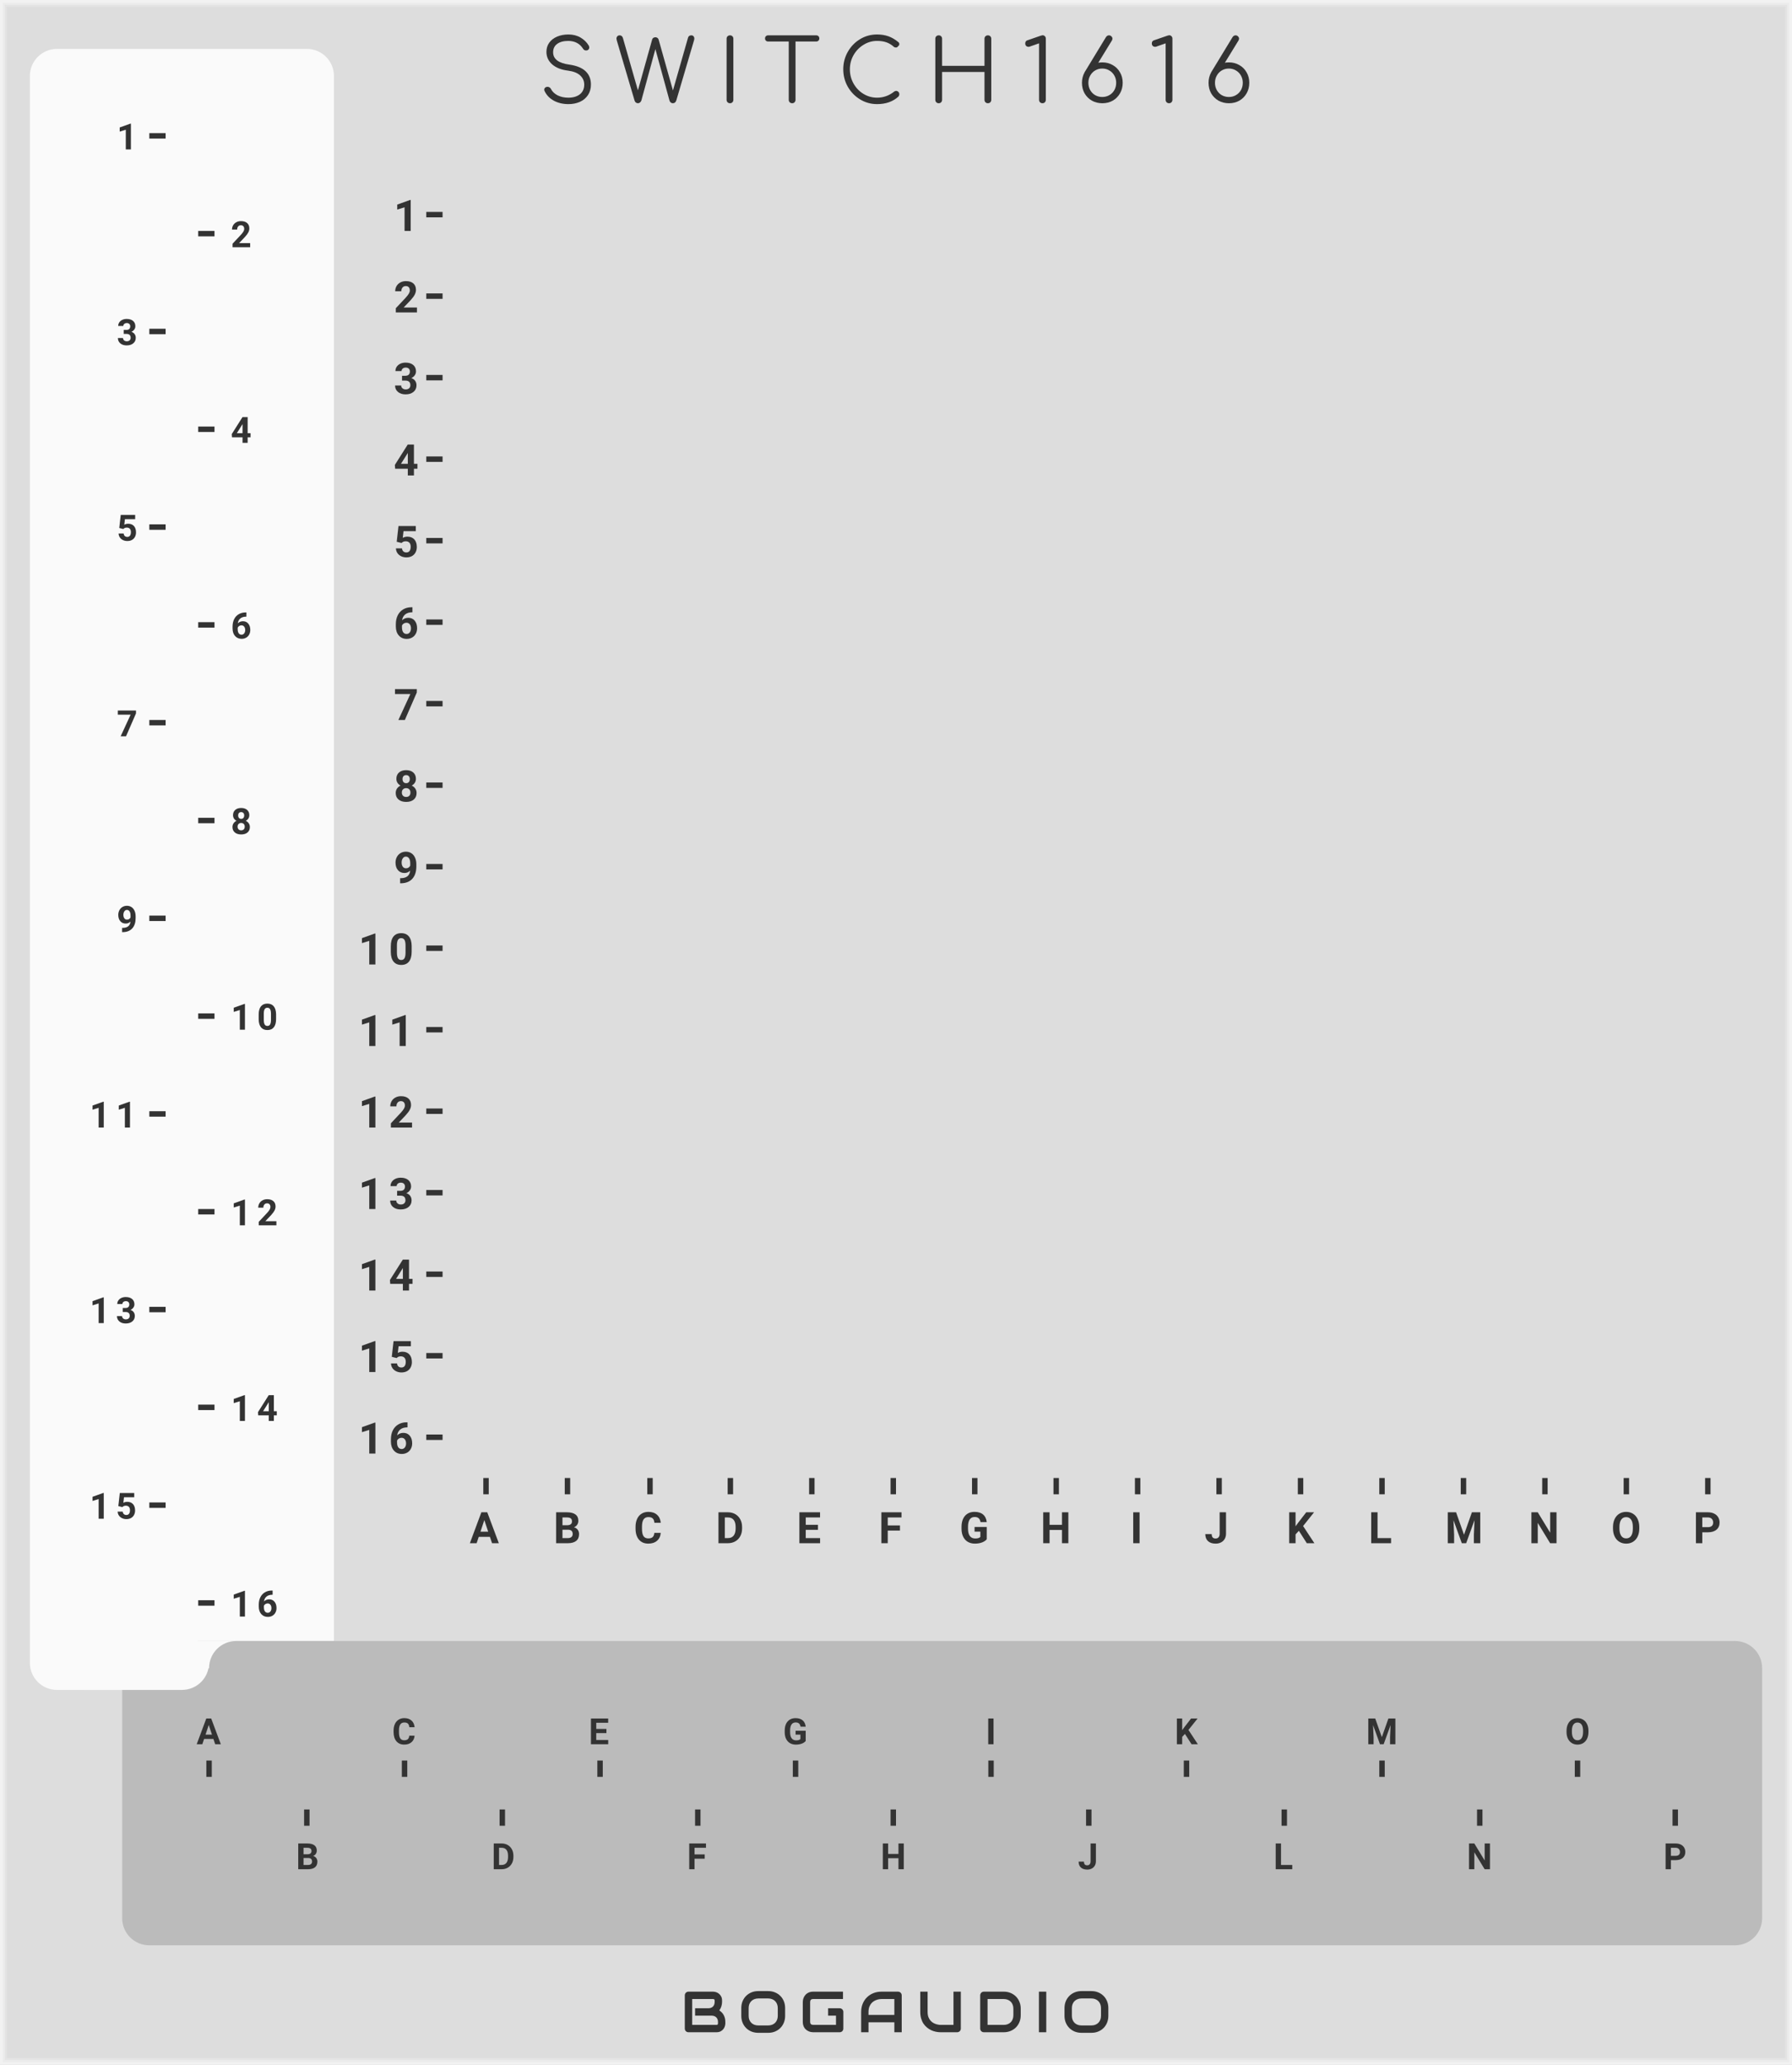 <?xml version="1.0" encoding="UTF-8" standalone="no"?>
<svg xmlns:dc="http://purl.org/dc/elements/1.1/" xmlns:cc="http://creativecommons.org/ns#" xmlns:rdf="http://www.w3.org/1999/02/22-rdf-syntax-ns#" xmlns:svg="http://www.w3.org/2000/svg" xmlns="http://www.w3.org/2000/svg" xmlns:sodipodi="http://sodipodi.sourceforge.net/DTD/sodipodi-0.dtd" xmlns:inkscape="http://www.inkscape.org/namespaces/inkscape" inkscape:version="1.0 (4035a4f, 2020-05-01)" sodipodi:docname="svg_render_Switch1616-pp.svg" id="svg60077" viewBox="0 0 330 380" height="380" width="330" version="1.1">
  <rect x="0" y="0" width="330" height="380" fill="#808080" stroke="none"/>
  <defs id="defs60081"/>
  <sodipodi:namedview inkscape:current-layer="svg60077" inkscape:window-maximized="0" inkscape:window-y="23" inkscape:window-x="0" inkscape:cy="190" inkscape:cx="165" inkscape:zoom="1.7605263" showgrid="false" id="namedview60079" inkscape:window-height="480" inkscape:window-width="689" inkscape:pageshadow="2" inkscape:pageopacity="0" guidetolerance="10" gridtolerance="10" objecttolerance="10" borderopacity="1" bordercolor="#666666" pagecolor="#ffffff"/>
  
  <svg version="1.1" id="svg59209" width="100%" height="100%">
    <path class="module-background background-fill" d="M 0,0 H 330 V 380 H 0 Z" style="fill:#dddddd" id="rect59207"/>
  </svg>
  <svg version="1.1" id="svg59217" width="100%" height="100%">
    <path class="module-border-inner" d="M 1,1 H 329 V 379 H 1 V 1" style="fill:none;stroke:#e4e4e4;stroke-width:0.5" id="polyline59211"/>
    <path class="module-border-middle" d="m 0.5,0.5 h 329 v 379 H 0.5 V 0.5" style="fill:none;stroke:#ebebeb;stroke-width:0.8" id="polyline59213"/>
    <path class="module-border-outer" d="M 0,0 H 330 V 380 H 0 V 0" style="fill:none;stroke:#f2f2f2;stroke-width:1" id="polyline59215"/>
  </svg>
  <g class="title" style="font-weight:normal;font-size:16px;font-family:Comfortaa, sans-serif;letter-spacing:4px;text-anchor:middle;fill:#333333" id="text59219" aria-label="SWITCH1616">
    <path id="path60818" style="font-weight:normal;font-size:16px;font-family:Comfortaa, sans-serif;letter-spacing:4px;text-anchor:middle;fill:#333333" d="m 104.674,19.16 q -1.52,0 -2.704,-0.64 -1.168,-0.656 -1.68,-1.76 -0.064,-0.112 -0.064,-0.256 0,-0.224 0.16,-0.368 0.176,-0.16 0.464,-0.16 0.192,0 0.352,0.112 0.176,0.096 0.256,0.288 0.368,0.72 1.216,1.168 0.864,0.432 2,0.432 1.312,0 2.112,-0.624 0.8,-0.64 0.8,-1.776 0,-1.008 -0.752,-1.696 -0.736,-0.688 -2.224,-0.88 -1.856,-0.224 -2.928,-1.152 -1.056,-0.944 -1.056,-2.304 0,-0.96 0.512,-1.68 0.528,-0.736 1.44,-1.12 0.928,-0.4 2.096,-0.4 1.264,0 2.224,0.56 0.96,0.56 1.504,1.456 0.112,0.176 0.112,0.384 0,0.304 -0.288,0.48 -0.128,0.064 -0.288,0.064 -0.176,0 -0.336,-0.08 -0.144,-0.096 -0.24,-0.256 -0.896,-1.408 -2.704,-1.424 -1.296,0 -2.048,0.544 -0.752,0.544 -0.752,1.552 0,1.872 3.024,2.272 1.984,0.288 2.96,1.216 0.976,0.928 0.976,2.448 0,1.12 -0.544,1.936 -0.544,0.816 -1.488,1.248 -0.944,0.416 -2.112,0.416 z"/>
    <path id="path60820" style="font-weight:normal;font-size:16px;font-family:Comfortaa, sans-serif;letter-spacing:4px;text-anchor:middle;fill:#333333" d="m 127.315,6.504 q 0.256,0 0.4,0.176 0.144,0.16 0.144,0.416 0,0.128 -0.048,0.304 l -3.264,11.072 q -0.08,0.256 -0.256,0.4 -0.16,0.128 -0.384,0.128 -0.224,0 -0.4,-0.144 -0.16,-0.144 -0.224,-0.368 l -2.592,-9.456 -2.576,9.44 q -0.08,0.24 -0.256,0.384 -0.16,0.144 -0.384,0.144 -0.224,0 -0.4,-0.144 -0.16,-0.144 -0.224,-0.368 l -3.28,-11.088 q -0.048,-0.176 -0.048,-0.288 0,-0.272 0.16,-0.432 0.16,-0.176 0.416,-0.176 0.448,0 0.608,0.48 l 2.768,9.648 2.624,-9.376 q 0.048,-0.176 0.208,-0.288 0.176,-0.112 0.384,-0.112 0.208,0 0.368,0.112 0.16,0.112 0.224,0.304 l 2.64,9.376 2.784,-9.728 q 0.128,-0.416 0.608,-0.416 z"/>
    <path id="path60822" style="font-weight:normal;font-size:16px;font-family:Comfortaa, sans-serif;letter-spacing:4px;text-anchor:middle;fill:#333333" d="m 134.427,19 q -0.256,0 -0.448,-0.176 -0.176,-0.192 -0.176,-0.448 V 7.128 q 0,-0.272 0.176,-0.448 0.192,-0.176 0.448,-0.176 0.272,0 0.448,0.176 0.176,0.176 0.176,0.448 v 11.248 q 0,0.256 -0.176,0.448 -0.176,0.176 -0.448,0.176 z"/>
    <path id="path60824" style="font-weight:normal;font-size:16px;font-family:Comfortaa, sans-serif;letter-spacing:4px;text-anchor:middle;fill:#333333" d="m 150.305,6.504 q 0.256,0 0.416,0.16 0.16,0.16 0.16,0.416 0,0.24 -0.16,0.4 -0.16,0.16 -0.416,0.16 h -3.808 v 10.736 q 0,0.256 -0.176,0.448 -0.176,0.176 -0.448,0.176 -0.256,0 -0.448,-0.176 -0.176,-0.192 -0.176,-0.448 V 7.64 h -3.792 q -0.256,0 -0.416,-0.16 -0.16,-0.16 -0.16,-0.4 0,-0.256 0.16,-0.416 0.16,-0.16 0.416,-0.16 z"/>
    <path id="path60826" style="font-weight:normal;font-size:16px;font-family:Comfortaa, sans-serif;letter-spacing:4px;text-anchor:middle;fill:#333333" d="m 161.513,19.16 q -1.696,0 -3.12,-0.864 -1.424,-0.864 -2.272,-2.336 -0.832,-1.472 -0.832,-3.216 0,-1.728 0.832,-3.2 0.832,-1.472 2.256,-2.336 1.424,-0.864 3.136,-0.864 1.152,0 2.096,0.336 0.944,0.336 1.824,1.072 0.176,0.128 0.176,0.368 0,0.128 -0.064,0.24 -0.064,0.096 -0.176,0.144 -0.032,0.112 -0.144,0.176 -0.112,0.064 -0.24,0.064 -0.24,0 -0.4,-0.144 -0.624,-0.56 -1.36,-0.816 -0.736,-0.256 -1.712,-0.256 -1.344,0 -2.496,0.72 -1.152,0.704 -1.84,1.904 -0.672,1.2 -0.672,2.592 0,1.424 0.672,2.624 0.672,1.2 1.824,1.904 1.152,0.704 2.512,0.704 1.744,0 3.152,-1.12 0.176,-0.128 0.352,-0.128 0.24,0 0.416,0.176 0.176,0.16 0.176,0.432 0,0.256 -0.176,0.448 -1.504,1.376 -3.92,1.376 z"/>
    <path id="path60828" style="font-weight:normal;font-size:16px;font-family:Comfortaa, sans-serif;letter-spacing:4px;text-anchor:middle;fill:#333333" d="m 172.865,19 q -0.256,0 -0.448,-0.176 -0.176,-0.192 -0.176,-0.448 V 7.128 q 0,-0.272 0.176,-0.448 0.192,-0.176 0.448,-0.176 0.272,0 0.448,0.176 0.176,0.176 0.176,0.448 v 4.992 h 7.808 V 7.128 q 0,-0.272 0.176,-0.448 0.192,-0.176 0.448,-0.176 0.272,0 0.448,0.176 0.176,0.176 0.176,0.448 v 11.248 q 0,0.256 -0.176,0.448 -0.176,0.176 -0.448,0.176 -0.256,0 -0.448,-0.176 -0.176,-0.192 -0.176,-0.448 V 13.24 h -7.808 v 5.136 q 0,0.256 -0.176,0.448 -0.176,0.176 -0.448,0.176 z"/>
    <path id="path60830" style="font-weight:normal;font-size:16px;font-family:Comfortaa, sans-serif;letter-spacing:4px;text-anchor:middle;fill:#333333" d="m 191.965,19 q -0.256,0 -0.448,-0.176 -0.176,-0.192 -0.176,-0.448 v -10.4 l -1.6,0.56 q -0.16,0.08 -0.32,0.08 -0.272,0 -0.448,-0.16 -0.176,-0.176 -0.176,-0.448 0,-0.464 0.4,-0.592 l 2.464,-0.848 q 0.24,-0.08 0.32,-0.08 0.256,0 0.432,0.176 0.176,0.176 0.176,0.448 v 11.264 q 0,0.256 -0.176,0.448 -0.176,0.176 -0.448,0.176 z"/>
    <path id="path60832" style="font-weight:normal;font-size:16px;font-family:Comfortaa, sans-serif;letter-spacing:4px;text-anchor:middle;fill:#333333" d="m 203.003,11.48 q 1.056,0 1.904,0.496 0.864,0.48 1.344,1.344 0.496,0.848 0.496,1.92 0,1.072 -0.496,1.936 -0.48,0.848 -1.328,1.344 -0.848,0.48 -1.92,0.48 -1.072,0 -1.936,-0.48 -0.848,-0.496 -1.344,-1.344 -0.48,-0.864 -0.48,-1.936 0,-1.04 0.48,-1.92 l -0.016,0.016 3.952,-6.496 q 0.224,-0.336 0.56,-0.336 0.272,0 0.448,0.192 0.192,0.176 0.192,0.416 0,0.16 -0.096,0.336 l -2.512,4.096 q 0.32,-0.064 0.752,-0.064 z m -0.016,6.368 q 0.72,0 1.296,-0.336 0.592,-0.336 0.928,-0.928 0.336,-0.608 0.336,-1.344 0,-0.736 -0.336,-1.328 -0.336,-0.608 -0.928,-0.944 -0.576,-0.352 -1.296,-0.352 -0.72,0 -1.312,0.352 -0.576,0.336 -0.912,0.944 -0.336,0.592 -0.336,1.328 0,0.736 0.336,1.344 0.336,0.592 0.912,0.928 0.592,0.336 1.312,0.336 z"/>
    <path id="path60834" style="font-weight:normal;font-size:16px;font-family:Comfortaa, sans-serif;letter-spacing:4px;text-anchor:middle;fill:#333333" d="m 215.277,19 q -0.256,0 -0.448,-0.176 -0.176,-0.192 -0.176,-0.448 v -10.4 l -1.6,0.56 q -0.16,0.08 -0.32,0.08 -0.272,0 -0.448,-0.16 -0.176,-0.176 -0.176,-0.448 0,-0.464 0.4,-0.592 l 2.464,-0.848 q 0.24,-0.08 0.32,-0.08 0.256,0 0.432,0.176 0.176,0.176 0.176,0.448 v 11.264 q 0,0.256 -0.176,0.448 -0.176,0.176 -0.448,0.176 z"/>
    <path id="path60836" style="font-weight:normal;font-size:16px;font-family:Comfortaa, sans-serif;letter-spacing:4px;text-anchor:middle;fill:#333333" d="m 226.316,11.48 q 1.056,0 1.904,0.496 0.864,0.48 1.344,1.344 0.496,0.848 0.496,1.92 0,1.072 -0.496,1.936 -0.48,0.848 -1.328,1.344 -0.848,0.48 -1.92,0.48 -1.072,0 -1.936,-0.48 -0.848,-0.496 -1.344,-1.344 -0.48,-0.864 -0.48,-1.936 0,-1.04 0.48,-1.92 l -0.016,0.016 3.952,-6.496 q 0.224,-0.336 0.56,-0.336 0.272,0 0.448,0.192 0.192,0.176 0.192,0.416 0,0.16 -0.096,0.336 l -2.512,4.096 q 0.32,-0.064 0.752,-0.064 z m -0.016,6.368 q 0.72,0 1.296,-0.336 0.592,-0.336 0.928,-0.928 0.336,-0.608 0.336,-1.344 0,-0.736 -0.336,-1.328 -0.336,-0.608 -0.928,-0.944 -0.576,-0.352 -1.296,-0.352 -0.72,0 -1.312,0.352 -0.576,0.336 -0.912,0.944 -0.336,0.592 -0.336,1.328 0,0.736 0.336,1.344 0.336,0.592 0.912,0.928 0.592,0.336 1.312,0.336 z"/>
  </g>
  <g transform="translate(0,374)" id="g59225">
    <g class="brand" style="font-weight:bold;font-size:10.667px;font-family:Audiowide, sans-serif;letter-spacing:2px;text-anchor:middle;fill:#333333" id="text59221" transform="translate(165)" aria-label="BOGAUDIO">
      <path id="path60800" style="font-weight:bold;font-size:10.667px;font-family:Audiowide, sans-serif;letter-spacing:2px;text-anchor:middle;fill:#333333" d="m -31.427,-1.641 q 0,0.25 -0.089,0.536 -0.083,0.286 -0.281,0.531 -0.193,0.245 -0.505,0.411 Q -32.615,0 -33.068,0 h -5.141 q -0.146,0 -0.271,-0.052 -0.125,-0.052 -0.219,-0.141 -0.089,-0.094 -0.141,-0.219 -0.052,-0.125 -0.052,-0.271 V -6.786 q 0,-0.141 0.052,-0.266 0.052,-0.125 0.141,-0.219 0.094,-0.094 0.219,-0.146 0.125,-0.052 0.271,-0.052 h 4.531 q 0.25,0 0.536,0.089 0.286,0.089 0.531,0.286 0.25,0.193 0.411,0.505 0.167,0.313 0.167,0.766 v 0.255 q 0,0.359 -0.12,0.776 -0.12,0.411 -0.385,0.781 0.229,0.141 0.427,0.339 0.203,0.198 0.354,0.458 0.151,0.26 0.24,0.589 0.089,0.328 0.089,0.724 z m -1.354,-0.26 q 0,-0.266 -0.083,-0.474 -0.083,-0.214 -0.234,-0.365 -0.151,-0.151 -0.365,-0.229 -0.214,-0.083 -0.479,-0.083 h -3.052 v -1.365 h 2.443 q 0.266,0 0.479,-0.078 0.214,-0.083 0.365,-0.234 0.151,-0.151 0.229,-0.359 0.083,-0.214 0.083,-0.479 v -0.255 q 0,-0.292 -0.281,-0.292 h -3.859 v 4.76 h 4.469 q 0.036,0 0.089,-0.005 0.052,-0.005 0.094,-0.031 0.042,-0.026 0.073,-0.089 0.031,-0.062 0.031,-0.172 z"/>
      <path id="path60802" style="font-weight:bold;font-size:10.667px;font-family:Audiowide, sans-serif;letter-spacing:2px;text-anchor:middle;fill:#333333" d="m -20.417,-3.021 q 0,0.682 -0.234,1.255 -0.234,0.573 -0.651,0.99 -0.417,0.417 -0.99,0.651 -0.568,0.229 -1.24,0.229 h -1.833 q -0.672,0 -1.245,-0.229 -0.573,-0.234 -0.99,-0.651 -0.417,-0.417 -0.656,-0.99 -0.234,-0.573 -0.234,-1.255 v -1.427 q 0,-0.677 0.234,-1.25 0.24,-0.578 0.656,-0.99 0.417,-0.417 0.99,-0.651 0.573,-0.234 1.245,-0.234 h 1.833 q 0.672,0 1.24,0.234 0.573,0.234 0.99,0.651 0.417,0.411 0.651,0.99 0.234,0.573 0.234,1.25 z m -1.354,-1.427 q 0,-0.401 -0.13,-0.724 -0.125,-0.328 -0.359,-0.557 -0.229,-0.234 -0.557,-0.359 -0.323,-0.13 -0.714,-0.13 h -1.833 q -0.396,0 -0.724,0.13 -0.323,0.125 -0.557,0.359 -0.234,0.229 -0.365,0.557 -0.125,0.323 -0.125,0.724 v 1.427 q 0,0.401 0.125,0.729 0.13,0.323 0.365,0.557 0.234,0.229 0.557,0.359 0.328,0.125 0.724,0.125 h 1.823 q 0.396,0 0.719,-0.125 0.328,-0.13 0.563,-0.359 0.234,-0.234 0.359,-0.557 0.13,-0.328 0.13,-0.729 z"/>
      <path id="path60804" style="font-weight:bold;font-size:10.667px;font-family:Audiowide, sans-serif;letter-spacing:2px;text-anchor:middle;fill:#333333" d="m -9.698,-0.682 q 0,0.146 -0.052,0.271 -0.052,0.125 -0.146,0.219 -0.089,0.089 -0.214,0.141 Q -10.234,0 -10.38,0 h -4.885 q -0.188,0 -0.406,-0.042 -0.214,-0.047 -0.427,-0.141 -0.208,-0.094 -0.401,-0.24 -0.193,-0.151 -0.344,-0.359 -0.146,-0.214 -0.234,-0.49 -0.089,-0.281 -0.089,-0.63 v -3.667 q 0,-0.188 0.042,-0.401 0.047,-0.219 0.141,-0.427 0.094,-0.214 0.245,-0.406 0.151,-0.193 0.359,-0.339 0.214,-0.151 0.49,-0.24 0.276,-0.089 0.625,-0.089 h 5.505 v 1.354 h -5.505 q -0.266,0 -0.406,0.141 -0.141,0.141 -0.141,0.417 v 3.656 q 0,0.26 0.141,0.406 0.146,0.141 0.406,0.141 h 4.214 V -3.052 h -3.604 v -1.365 h 4.276 q 0.146,0 0.271,0.057 0.125,0.052 0.214,0.146 0.094,0.094 0.146,0.219 0.052,0.12 0.052,0.26 z"/>
      <path id="path60806" style="font-weight:bold;font-size:10.667px;font-family:Audiowide, sans-serif;letter-spacing:2px;text-anchor:middle;fill:#333333" d="M 1.052,0 H -0.302 V -1.833 H -5.063 V 0 h -1.354 v -3.734 q 0,-0.818 0.281,-1.505 0.281,-0.688 0.781,-1.182 0.5,-0.495 1.182,-0.771 0.682,-0.276 1.49,-0.276 h 3.052 q 0.141,0 0.266,0.052 0.125,0.052 0.219,0.146 0.094,0.094 0.146,0.219 0.052,0.125 0.052,0.266 z m -6.115,-3.188 h 4.76 V -6.115 H -2.682 q -0.062,0 -0.266,0.021 -0.198,0.016 -0.464,0.089 -0.26,0.073 -0.552,0.224 -0.292,0.151 -0.536,0.417 -0.245,0.266 -0.406,0.667 -0.156,0.396 -0.156,0.964 z"/>
      <path id="path60808" style="font-weight:bold;font-size:10.667px;font-family:Audiowide, sans-serif;letter-spacing:2px;text-anchor:middle;fill:#333333" d="m 11.938,-0.682 q 0,0.146 -0.052,0.271 -0.052,0.125 -0.146,0.219 -0.094,0.089 -0.219,0.141 Q 11.396,0 11.255,0 H 8.203 Q 7.771,0 7.328,-0.094 6.885,-0.188 6.469,-0.38 6.057,-0.578 5.693,-0.88 5.328,-1.182 5.052,-1.594 4.781,-2.01 4.625,-2.542 4.469,-3.078 4.469,-3.734 v -3.734 h 1.354 v 3.734 q 0,0.573 0.156,0.969 0.161,0.396 0.406,0.661 0.245,0.266 0.536,0.417 0.292,0.151 0.552,0.224 0.266,0.073 0.464,0.094 0.203,0.016 0.266,0.016 h 2.38 v -6.115 h 1.354 z"/>
      <path id="path60810" style="font-weight:bold;font-size:10.667px;font-family:Audiowide, sans-serif;letter-spacing:2px;text-anchor:middle;fill:#333333" d="m 22.969,-3.125 q 0,0.682 -0.24,1.255 -0.234,0.573 -0.651,0.99 -0.417,0.411 -0.99,0.646 Q 20.516,0 19.844,0 h -3.656 q -0.146,0 -0.271,-0.052 -0.125,-0.052 -0.219,-0.141 -0.089,-0.094 -0.141,-0.219 -0.052,-0.125 -0.052,-0.271 V -6.786 q 0,-0.141 0.052,-0.266 0.052,-0.125 0.141,-0.219 0.094,-0.094 0.219,-0.146 0.125,-0.052 0.271,-0.052 h 3.656 q 0.672,0 1.245,0.234 0.573,0.234 0.99,0.651 0.417,0.411 0.651,0.99 0.24,0.573 0.24,1.25 z m -1.354,-1.219 q 0,-0.396 -0.13,-0.724 -0.125,-0.328 -0.359,-0.557 -0.234,-0.234 -0.563,-0.359 -0.323,-0.13 -0.719,-0.13 h -2.984 v 4.76 h 2.984 q 0.396,0 0.719,-0.125 0.328,-0.13 0.563,-0.359 0.234,-0.234 0.359,-0.557 0.13,-0.328 0.13,-0.729 z"/>
      <path id="path60812" style="font-weight:bold;font-size:10.667px;font-family:Audiowide, sans-serif;letter-spacing:2px;text-anchor:middle;fill:#333333" d="m 27.672,0 h -1.354 v -7.469 h 1.354 z"/>
      <path id="path60814" style="font-weight:bold;font-size:10.667px;font-family:Audiowide, sans-serif;letter-spacing:2px;text-anchor:middle;fill:#333333" d="m 39.104,-3.021 q 0,0.682 -0.234,1.255 -0.234,0.573 -0.651,0.99 -0.417,0.417 -0.99,0.651 Q 36.662,0.104 35.99,0.104 h -1.833 q -0.672,0 -1.245,-0.229 -0.573,-0.234 -0.99,-0.651 -0.417,-0.417 -0.656,-0.99 -0.234,-0.573 -0.234,-1.255 v -1.427 q 0,-0.677 0.234,-1.25 0.24,-0.578 0.656,-0.99 0.417,-0.417 0.99,-0.651 0.573,-0.234 1.245,-0.234 h 1.833 q 0.672,0 1.24,0.234 0.573,0.234 0.99,0.651 0.417,0.411 0.651,0.99 0.234,0.573 0.234,1.25 z m -1.354,-1.427 q 0,-0.401 -0.13,-0.724 -0.125,-0.328 -0.359,-0.557 -0.229,-0.234 -0.557,-0.359 -0.323,-0.13 -0.714,-0.13 h -1.833 q -0.396,0 -0.724,0.13 -0.323,0.125 -0.557,0.359 -0.234,0.229 -0.365,0.557 -0.125,0.323 -0.125,0.724 v 1.427 q 0,0.401 0.125,0.729 0.13,0.323 0.365,0.557 0.234,0.229 0.557,0.359 0.328,0.125 0.724,0.125 h 1.823 q 0.396,0 0.719,-0.125 0.328,-0.13 0.563,-0.359 0.234,-0.234 0.359,-0.557 0.13,-0.328 0.13,-0.729 z"/>
    </g>
    <path class="background-fill" d="M 0,0 H 3 V 3 H 0 Z" style="fill:#dddddd" transform="translate(149.5,-5)" id="rect59223"/>
  </g>
  <path d="m 5,0 h 46 c 2.77,0 5,2.23 5,5 v 292 c 0,2.77 -2.23,5 -5,5 H 5 c -2.77,0 -5,-2.23 -5,-5 V 5 C 0,2.23 2.23,0 5,0 Z" style="fill:#fafafa" transform="translate(5.5 9)" id="rect59229"/>
  <path d="m 5,0 h 292 c 2.77,0 5,2.23 5,5 v 46 c 0,2.77 -2.23,5 -5,5 H 5 C 2.23,56 0,53.77 0,51 V 5 C 0,2.23 2.23,0 5,0 Z" style="fill:#bbbbbb" transform="translate(22.5 302)" id="rect59231"/>
  <path d="m 5,0 h 18 c 2.77,0 5,2.23 5,5 0,2.77 -2.23,5 -5,5 H 5 C 2.23,10 0,7.77 0,5 0,2.23 2.23,0 5,0 Z" style="fill:#fafafa" transform="translate(10.5 301)" id="rect59233"/>
  <path d="M 0,0 H 10 V 5 H 0 Z" style="fill:#fafafa" transform="translate(36.5 302)" id="rect59235"/>
  <path d="m 5,0 h 18 c 2.77,0 5,2.23 5,5 0,2.77 -2.23,5 -5,5 H 5 C 2.23,10 0,7.77 0,5 0,2.23 2.23,0 5,0 Z" style="fill:#bbbbbb" transform="translate(38.5 302)" id="rect59237"/>
  <g transform="translate(9.5,31)" id="g59239"/>
  <path d="M 0,0 H 3" style="fill:none;stroke:#333333;stroke-width:1" transform="translate(36.5,43)" id="polyline59241"/>
  <g style="font-weight:bold;font-size:6.667px;font-family:Roboto, sans-serif;letter-spacing:1px;fill:#333333" id="text59243" aria-label="2">
    <path id="path60791" style="font-weight:bold;font-size:6.667px;font-family:Roboto, sans-serif;letter-spacing:1px;fill:#333333" d="m 46.071,45.5 h -3.249 v -0.645 l 1.533,-1.634 q 0.316,-0.345 0.465,-0.602 0.153,-0.257 0.153,-0.488 0,-0.316 -0.16,-0.495 -0.16,-0.182 -0.456,-0.182 -0.319,0 -0.505,0.221 -0.182,0.218 -0.182,0.576 h -0.944 q 0,-0.433 0.205,-0.791 0.208,-0.358 0.586,-0.56 0.378,-0.205 0.856,-0.205 0.732,0 1.136,0.352 0.407,0.352 0.407,0.993 0,0.352 -0.182,0.716 -0.182,0.365 -0.625,0.85 l -1.077,1.136 h 2.038 z"/>
  </g>
  <g transform="translate(9.5,67)" id="g59245"/>
  <path d="M 0,0 H 3" style="fill:none;stroke:#333333;stroke-width:1" transform="translate(36.5,79)" id="polyline59247"/>
  <g style="font-weight:bold;font-size:6.667px;font-family:Roboto, sans-serif;letter-spacing:1px;fill:#333333" id="text59249" aria-label="4">
    <path id="path60787" style="font-weight:bold;font-size:6.667px;font-family:Roboto, sans-serif;letter-spacing:1px;fill:#333333" d="m 45.605,79.716 h 0.537 v 0.758 H 45.605 V 81.5 h -0.941 v -1.025 h -1.943 l -0.042,-0.592 1.976,-3.122 h 0.951 z m -1.989,0 h 1.048 v -1.673 l -0.062,0.107 z"/>
  </g>
  <g transform="translate(9.5,103)" id="g59251"/>
  <path d="M 0,0 H 3" style="fill:none;stroke:#333333;stroke-width:1" transform="translate(36.5,115)" id="polyline59253"/>
  <g style="font-weight:bold;font-size:6.667px;font-family:Roboto, sans-serif;letter-spacing:1px;fill:#333333" id="text59255" aria-label="6">
    <path id="path60783" style="font-weight:bold;font-size:6.667px;font-family:Roboto, sans-serif;letter-spacing:1px;fill:#333333" d="m 45.374,112.712 v 0.775 h -0.091 q -0.638,0.01 -1.029,0.332 -0.387,0.322 -0.465,0.895 0.378,-0.384 0.954,-0.384 0.618,0 0.983,0.443 0.365,0.443 0.365,1.165 0,0.462 -0.202,0.837 -0.199,0.374 -0.566,0.583 -0.365,0.208 -0.827,0.208 -0.749,0 -1.211,-0.521 -0.459,-0.521 -0.459,-1.39 v -0.339 q 0,-0.771 0.29,-1.361 0.293,-0.592 0.837,-0.915 0.547,-0.326 1.266,-0.329 z m -0.918,2.373 q -0.228,0 -0.413,0.12 -0.186,0.117 -0.273,0.312 v 0.286 q 0,0.472 0.186,0.739 0.186,0.264 0.521,0.264 0.303,0 0.488,-0.238 0.189,-0.241 0.189,-0.622 0,-0.387 -0.189,-0.625 -0.189,-0.238 -0.508,-0.238 z"/>
  </g>
  <g transform="translate(9.5,139)" id="g59257"/>
  <path d="M 0,0 H 3" style="fill:none;stroke:#333333;stroke-width:1" transform="translate(36.5,151)" id="polyline59259"/>
  <g style="font-weight:bold;font-size:6.667px;font-family:Roboto, sans-serif;letter-spacing:1px;fill:#333333" id="text59261" aria-label="8">
    <path id="path60779" style="font-weight:bold;font-size:6.667px;font-family:Roboto, sans-serif;letter-spacing:1px;fill:#333333" d="m 45.911,150.02 q 0,0.345 -0.173,0.612 -0.173,0.267 -0.475,0.426 0.345,0.166 0.547,0.459 0.202,0.29 0.202,0.684 0,0.632 -0.43,0.999 -0.43,0.365 -1.169,0.365 -0.739,0 -1.172,-0.368 -0.433,-0.368 -0.433,-0.996 0,-0.394 0.202,-0.687 0.202,-0.293 0.544,-0.456 -0.303,-0.16 -0.475,-0.426 -0.169,-0.267 -0.169,-0.612 0,-0.605 0.404,-0.964 0.404,-0.361 1.097,-0.361 0.69,0 1.094,0.358 0.407,0.355 0.407,0.967 z m -0.843,2.113 q 0,-0.309 -0.179,-0.495 -0.179,-0.186 -0.482,-0.186 -0.299,0 -0.479,0.186 -0.179,0.182 -0.179,0.495 0,0.303 0.176,0.488 0.176,0.186 0.488,0.186 0.306,0 0.479,-0.179 0.176,-0.179 0.176,-0.495 z m -0.098,-2.067 q 0,-0.277 -0.146,-0.443 -0.146,-0.169 -0.413,-0.169 -0.264,0 -0.41,0.163 -0.146,0.163 -0.146,0.449 0,0.283 0.146,0.456 0.146,0.173 0.413,0.173 0.267,0 0.41,-0.173 0.146,-0.173 0.146,-0.456 z"/>
  </g>
  <g transform="translate(9.5,175)" id="g59263"/>
  <path d="M 0,0 H 3" style="fill:none;stroke:#333333;stroke-width:1" transform="translate(36.5,187)" id="polyline59265"/>
  <g style="font-weight:bold;font-size:6.667px;font-family:Roboto, sans-serif;letter-spacing:1px;fill:#333333" id="text59267" aria-label="10">
    <path id="path60773" style="font-weight:bold;font-size:6.667px;font-family:Roboto, sans-serif;letter-spacing:1px;fill:#333333" d="m 45.107,189.5 h -0.941 v -3.626 l -1.123,0.348 v -0.765 l 1.963,-0.703 h 0.101 z"/>
    <path id="path60775" style="font-weight:bold;font-size:6.667px;font-family:Roboto, sans-serif;letter-spacing:1px;fill:#333333" d="m 50.84,187.54 q 0,0.983 -0.407,1.504 -0.407,0.521 -1.191,0.521 -0.775,0 -1.185,-0.511 -0.41,-0.511 -0.42,-1.465 v -0.872 q 0,-0.993 0.41,-1.507 0.413,-0.514 1.188,-0.514 0.775,0 1.185,0.511 0.41,0.508 0.42,1.462 z m -0.941,-0.957 q 0,-0.589 -0.163,-0.856 -0.16,-0.27 -0.501,-0.27 -0.332,0 -0.492,0.257 -0.156,0.254 -0.166,0.798 v 1.152 q 0,0.579 0.156,0.863 0.16,0.28 0.508,0.28 0.345,0 0.498,-0.27 0.153,-0.27 0.16,-0.827 z"/>
  </g>
  <g transform="translate(9.5,211)" id="g59269"/>
  <path d="M 0,0 H 3" style="fill:none;stroke:#333333;stroke-width:1" transform="translate(36.5,223)" id="polyline59271"/>
  <g style="font-weight:bold;font-size:6.667px;font-family:Roboto, sans-serif;letter-spacing:1px;fill:#333333" id="text59273" aria-label="12">
    <path id="path60767" style="font-weight:bold;font-size:6.667px;font-family:Roboto, sans-serif;letter-spacing:1px;fill:#333333" d="m 45.107,225.5 h -0.941 v -3.626 l -1.123,0.348 v -0.765 l 1.963,-0.703 h 0.101 z"/>
    <path id="path60769" style="font-weight:bold;font-size:6.667px;font-family:Roboto, sans-serif;letter-spacing:1px;fill:#333333" d="m 50.899,225.5 h -3.249 v -0.645 l 1.533,-1.634 q 0.316,-0.345 0.465,-0.602 0.153,-0.257 0.153,-0.488 0,-0.316 -0.16,-0.495 -0.16,-0.182 -0.456,-0.182 -0.319,0 -0.505,0.221 -0.182,0.218 -0.182,0.576 h -0.944 q 0,-0.433 0.205,-0.791 0.208,-0.358 0.586,-0.56 0.378,-0.205 0.856,-0.205 0.732,0 1.136,0.352 0.407,0.352 0.407,0.993 0,0.352 -0.182,0.716 -0.182,0.365 -0.625,0.85 l -1.077,1.136 h 2.038 z"/>
  </g>
  <g transform="translate(9.5,247)" id="g59275"/>
  <path d="M 0,0 H 3" style="fill:none;stroke:#333333;stroke-width:1" transform="translate(36.5,259)" id="polyline59277"/>
  <g style="font-weight:bold;font-size:6.667px;font-family:Roboto, sans-serif;letter-spacing:1px;fill:#333333" id="text59279" aria-label="14">
    <path id="path60761" style="font-weight:bold;font-size:6.667px;font-family:Roboto, sans-serif;letter-spacing:1px;fill:#333333" d="m 45.107,261.5 h -0.941 v -3.626 l -1.123,0.348 v -0.765 l 1.963,-0.703 h 0.101 z"/>
    <path id="path60763" style="font-weight:bold;font-size:6.667px;font-family:Roboto, sans-serif;letter-spacing:1px;fill:#333333" d="m 50.434,259.716 h 0.537 v 0.758 h -0.537 V 261.5 h -0.941 v -1.025 h -1.943 l -0.042,-0.592 1.976,-3.122 h 0.951 z m -1.989,0 h 1.048 v -1.673 l -0.062,0.107 z"/>
  </g>
  <g transform="translate(9.5,283)" id="g59281"/>
  <path d="M 0,0 H 3" style="fill:none;stroke:#333333;stroke-width:1" transform="translate(36.5,295)" id="polyline59283"/>
  <g style="font-weight:bold;font-size:6.667px;font-family:Roboto, sans-serif;letter-spacing:1px;fill:#333333" id="text59285" aria-label="16">
    <path id="path60755" style="font-weight:bold;font-size:6.667px;font-family:Roboto, sans-serif;letter-spacing:1px;fill:#333333" d="m 45.107,297.5 h -0.941 v -3.626 l -1.123,0.348 v -0.765 l 1.963,-0.703 h 0.101 z"/>
    <path id="path60757" style="font-weight:bold;font-size:6.667px;font-family:Roboto, sans-serif;letter-spacing:1px;fill:#333333" d="m 50.202,292.712 v 0.775 h -0.091 q -0.638,0.01 -1.029,0.332 -0.387,0.322 -0.465,0.895 0.378,-0.384 0.954,-0.384 0.618,0 0.983,0.443 0.365,0.443 0.365,1.165 0,0.462 -0.202,0.837 -0.199,0.374 -0.566,0.583 -0.365,0.208 -0.827,0.208 -0.749,0 -1.211,-0.521 -0.459,-0.521 -0.459,-1.39 v -0.339 q 0,-0.771 0.29,-1.361 0.293,-0.592 0.837,-0.915 0.547,-0.326 1.266,-0.329 z m -0.918,2.373 q -0.228,0 -0.413,0.12 -0.186,0.117 -0.273,0.312 v 0.286 q 0,0.472 0.186,0.739 0.186,0.264 0.521,0.264 0.303,0 0.488,-0.238 0.189,-0.241 0.189,-0.622 0,-0.387 -0.189,-0.625 -0.189,-0.238 -0.508,-0.238 z"/>
  </g>
  <g transform="translate(33.5,13)" id="g59287"/>
  <path d="M 0,0 H 3" style="fill:none;stroke:#333333;stroke-width:1" transform="translate(27.5,25)" id="polyline59289"/>
  <g style="font-weight:bold;font-size:6.667px;font-family:Roboto, sans-serif;letter-spacing:1px;fill:#333333" id="text59291" aria-label="1">
    <path id="path60751" style="font-weight:bold;font-size:6.667px;font-family:Roboto, sans-serif;letter-spacing:1px;fill:#333333" d="m 24.107,27.5 h -0.941 v -3.626 l -1.123,0.348 v -0.765 l 1.963,-0.703 h 0.101 z"/>
  </g>
  <g transform="translate(33.5,49)" id="g59293"/>
  <path d="M 0,0 H 3" style="fill:none;stroke:#333333;stroke-width:1" transform="translate(27.5,61)" id="polyline59295"/>
  <g style="font-weight:bold;font-size:6.667px;font-family:Roboto, sans-serif;letter-spacing:1px;fill:#333333" id="text59297" aria-label="3">
    <path id="path60747" style="font-weight:bold;font-size:6.667px;font-family:Roboto, sans-serif;letter-spacing:1px;fill:#333333" d="M 22.779,60.714 H 23.281 q 0.358,0 0.531,-0.179 0.173,-0.179 0.173,-0.475 0,-0.286 -0.173,-0.446 -0.169,-0.16 -0.469,-0.16 -0.27,0 -0.452,0.15 -0.182,0.146 -0.182,0.384 h -0.941 q 0,-0.371 0.199,-0.664 0.202,-0.296 0.56,-0.462 0.361,-0.166 0.794,-0.166 0.752,0 1.178,0.361 0.426,0.358 0.426,0.99 0,0.326 -0.199,0.599 -0.199,0.273 -0.521,0.42 0.4,0.143 0.596,0.43 0.199,0.286 0.199,0.677 0,0.632 -0.462,1.012 -0.459,0.381 -1.217,0.381 -0.71,0 -1.162,-0.374 -0.449,-0.374 -0.449,-0.99 h 0.941 q 0,0.267 0.199,0.436 0.202,0.169 0.495,0.169 0.335,0 0.524,-0.176 0.192,-0.179 0.192,-0.472 0,-0.71 -0.781,-0.71 h -0.498 z"/>
  </g>
  <g transform="translate(33.5,85)" id="g59299"/>
  <path d="M 0,0 H 3" style="fill:none;stroke:#333333;stroke-width:1" transform="translate(27.5,97)" id="polyline59301"/>
  <g style="font-weight:bold;font-size:6.667px;font-family:Roboto, sans-serif;letter-spacing:1px;fill:#333333" id="text59303" aria-label="5">
    <path id="path60743" style="font-weight:bold;font-size:6.667px;font-family:Roboto, sans-serif;letter-spacing:1px;fill:#333333" d="m 21.962,97.169 0.273,-2.409 h 2.656 v 0.785 h -1.885 l -0.117,1.019 q 0.335,-0.179 0.713,-0.179 0.677,0 1.061,0.42 0.384,0.42 0.384,1.175 0,0.459 -0.195,0.824 -0.192,0.361 -0.553,0.563 -0.361,0.199 -0.853,0.199 -0.43,0 -0.798,-0.173 -0.368,-0.176 -0.583,-0.492 -0.212,-0.316 -0.225,-0.719 h 0.931 q 0.029,0.296 0.205,0.462 0.179,0.163 0.465,0.163 0.319,0 0.492,-0.228 0.173,-0.231 0.173,-0.651 0,-0.404 -0.199,-0.618 -0.199,-0.215 -0.563,-0.215 -0.335,0 -0.544,0.176 l -0.091,0.085 z"/>
  </g>
  <g transform="translate(33.5,121)" id="g59305"/>
  <path d="M 0,0 H 3" style="fill:none;stroke:#333333;stroke-width:1" transform="translate(27.5,133)" id="polyline59307"/>
  <g style="font-weight:bold;font-size:6.667px;font-family:Roboto, sans-serif;letter-spacing:1px;fill:#333333" id="text59309" aria-label="7">
    <path id="path60739" style="font-weight:bold;font-size:6.667px;font-family:Roboto, sans-serif;letter-spacing:1px;fill:#333333" d="M 25.045,131.288 23.212,135.5 h -0.993 l 1.836,-3.978 h -2.357 v -0.762 h 3.346 z"/>
  </g>
  <g transform="translate(33.5,157)" id="g59311"/>
  <path d="M 0,0 H 3" style="fill:none;stroke:#333333;stroke-width:1" transform="translate(27.5,169)" id="polyline59313"/>
  <g style="font-weight:bold;font-size:6.667px;font-family:Roboto, sans-serif;letter-spacing:1px;fill:#333333" id="text59315" aria-label="9">
    <path id="path60735" style="font-weight:bold;font-size:6.667px;font-family:Roboto, sans-serif;letter-spacing:1px;fill:#333333" d="m 24.023,169.605 q -0.368,0.361 -0.859,0.361 -0.628,0 -1.006,-0.43 -0.378,-0.433 -0.378,-1.165 0,-0.465 0.202,-0.853 0.205,-0.391 0.57,-0.605 0.365,-0.218 0.82,-0.218 0.469,0 0.833,0.234 0.365,0.234 0.566,0.674 0.202,0.439 0.205,1.006 v 0.348 q 0,1.185 -0.589,1.862 -0.589,0.677 -1.67,0.723 l -0.231,0.003 v -0.784 l 0.208,-0.003 q 1.227,-0.055 1.328,-1.152 z m -0.628,-0.358 q 0.228,0 0.391,-0.117 0.166,-0.117 0.251,-0.283 v -0.387 q 0,-0.479 -0.182,-0.742 -0.182,-0.264 -0.488,-0.264 -0.283,0 -0.465,0.26 -0.182,0.257 -0.182,0.648 0,0.387 0.176,0.638 0.179,0.247 0.501,0.247 z"/>
  </g>
  <g transform="translate(33.5,193)" id="g59317"/>
  <path d="M 0,0 H 3" style="fill:none;stroke:#333333;stroke-width:1" transform="translate(27.5,205)" id="polyline59319"/>
  <g style="font-weight:bold;font-size:6.667px;font-family:Roboto, sans-serif;letter-spacing:1px;fill:#333333" id="text59321" aria-label="11">
    <path id="path60729" style="font-weight:bold;font-size:6.667px;font-family:Roboto, sans-serif;letter-spacing:1px;fill:#333333" d="m 19.107,207.5 h -0.941 v -3.626 l -1.123,0.348 v -0.765 l 1.963,-0.703 h 0.101 z"/>
    <path id="path60731" style="font-weight:bold;font-size:6.667px;font-family:Roboto, sans-serif;letter-spacing:1px;fill:#333333" d="m 23.936,207.5 h -0.941 v -3.626 l -1.123,0.348 v -0.765 l 1.963,-0.703 h 0.101 z"/>
  </g>
  <g transform="translate(33.5,229)" id="g59323"/>
  <path d="M 0,0 H 3" style="fill:none;stroke:#333333;stroke-width:1" transform="translate(27.5,241)" id="polyline59325"/>
  <g style="font-weight:bold;font-size:6.667px;font-family:Roboto, sans-serif;letter-spacing:1px;fill:#333333" id="text59327" aria-label="13">
    <path id="path60723" style="font-weight:bold;font-size:6.667px;font-family:Roboto, sans-serif;letter-spacing:1px;fill:#333333" d="m 19.107,243.5 h -0.941 v -3.626 l -1.123,0.348 v -0.765 l 1.963,-0.703 h 0.101 z"/>
    <path id="path60725" style="font-weight:bold;font-size:6.667px;font-family:Roboto, sans-serif;letter-spacing:1px;fill:#333333" d="m 22.607,240.714 h 0.501 q 0.358,0 0.531,-0.179 0.173,-0.179 0.173,-0.475 0,-0.286 -0.173,-0.446 -0.169,-0.16 -0.469,-0.16 -0.27,0 -0.452,0.15 -0.182,0.146 -0.182,0.384 h -0.941 q 0,-0.371 0.199,-0.664 0.202,-0.296 0.56,-0.462 0.361,-0.166 0.794,-0.166 0.752,0 1.178,0.361 0.426,0.358 0.426,0.99 0,0.326 -0.199,0.599 -0.199,0.273 -0.521,0.42 0.4,0.143 0.596,0.43 0.199,0.286 0.199,0.677 0,0.632 -0.462,1.012 -0.459,0.381 -1.217,0.381 -0.71,0 -1.162,-0.374 -0.449,-0.374 -0.449,-0.99 h 0.941 q 0,0.267 0.199,0.436 0.202,0.169 0.495,0.169 0.335,0 0.524,-0.176 0.192,-0.179 0.192,-0.472 0,-0.71 -0.781,-0.71 h -0.498 z"/>
  </g>
  <g transform="translate(33.5,265)" id="g59329"/>
  <path d="M 0,0 H 3" style="fill:none;stroke:#333333;stroke-width:1" transform="translate(27.5,277)" id="polyline59331"/>
  <g style="font-weight:bold;font-size:6.667px;font-family:Roboto, sans-serif;letter-spacing:1px;fill:#333333" id="text59333" aria-label="15">
    <path id="path60717" style="font-weight:bold;font-size:6.667px;font-family:Roboto, sans-serif;letter-spacing:1px;fill:#333333" d="m 19.107,279.5 h -0.941 v -3.626 l -1.123,0.348 v -0.765 l 1.963,-0.703 h 0.101 z"/>
    <path id="path60719" style="font-weight:bold;font-size:6.667px;font-family:Roboto, sans-serif;letter-spacing:1px;fill:#333333" d="m 21.79,277.169 0.273,-2.409 h 2.656 v 0.785 h -1.885 l -0.117,1.019 q 0.335,-0.179 0.713,-0.179 0.677,0 1.061,0.42 0.384,0.42 0.384,1.175 0,0.459 -0.195,0.824 -0.192,0.361 -0.553,0.563 -0.361,0.199 -0.853,0.199 -0.43,0 -0.798,-0.173 -0.368,-0.176 -0.583,-0.492 -0.212,-0.316 -0.225,-0.719 h 0.931 q 0.029,0.296 0.205,0.462 0.179,0.163 0.465,0.163 0.319,0 0.492,-0.228 0.173,-0.231 0.173,-0.651 0,-0.404 -0.199,-0.618 -0.199,-0.215 -0.563,-0.215 -0.335,0 -0.544,0.176 l -0.091,0.085 z"/>
  </g>
  <g transform="translate(26.5,330)" id="g59337"/>
  <path d="M 0,0 V 3" style="fill:none;stroke:#333333;stroke-width:1" transform="translate(38.5,324)" id="polyline59339"/>
  <g style="font-weight:bold;font-size:6.667px;font-family:Roboto, sans-serif;letter-spacing:1px;fill:#333333" id="text59341" aria-label="A">
    <path id="path60713" style="font-weight:bold;font-size:6.667px;font-family:Roboto, sans-serif;letter-spacing:1px;fill:#333333" d="M 39.299,320.023 H 37.587 L 37.261,321 h -1.038 l 1.764,-4.74 h 0.905 L 40.666,321 h -1.038 z m -1.449,-0.791 h 1.185 l -0.596,-1.774 z"/>
  </g>
  <g transform="translate(62.5,330)" id="g59343"/>
  <path d="M 0,0 V 3" style="fill:none;stroke:#333333;stroke-width:1" transform="translate(74.5,324)" id="polyline59345"/>
  <g style="font-weight:bold;font-size:6.667px;font-family:Roboto, sans-serif;letter-spacing:1px;fill:#333333" id="text59347" aria-label="C">
    <path id="path60709" style="font-weight:bold;font-size:6.667px;font-family:Roboto, sans-serif;letter-spacing:1px;fill:#333333" d="m 76.344,319.421 q -0.055,0.765 -0.566,1.204 -0.508,0.439 -1.341,0.439 -0.911,0 -1.436,-0.612 -0.521,-0.615 -0.521,-1.686 v -0.29 q 0,-0.684 0.241,-1.204 0.241,-0.521 0.687,-0.798 0.449,-0.28 1.042,-0.28 0.82,0 1.322,0.439 0.501,0.439 0.579,1.234 h -0.977 q -0.036,-0.459 -0.257,-0.664 -0.218,-0.208 -0.667,-0.208 -0.488,0 -0.732,0.352 -0.241,0.348 -0.247,1.084 v 0.358 q 0,0.768 0.231,1.123 0.234,0.355 0.736,0.355 0.452,0 0.674,-0.205 0.225,-0.208 0.257,-0.641 z"/>
  </g>
  <g transform="translate(98.5,330)" id="g59349"/>
  <path d="M 0,0 V 3" style="fill:none;stroke:#333333;stroke-width:1" transform="translate(110.5,324)" id="polyline59351"/>
  <g style="font-weight:bold;font-size:6.667px;font-family:Roboto, sans-serif;letter-spacing:1px;fill:#333333" id="text59353" aria-label="E">
    <path id="path60705" style="font-weight:bold;font-size:6.667px;font-family:Roboto, sans-serif;letter-spacing:1px;fill:#333333" d="m 111.675,318.946 h -1.875 v 1.27 h 2.201 V 321 h -3.177 v -4.74 h 3.171 v 0.791 h -2.194 v 1.13 h 1.875 z"/>
  </g>
  <g transform="translate(134.5,330)" id="g59355"/>
  <path d="M 0,0 V 3" style="fill:none;stroke:#333333;stroke-width:1" transform="translate(146.5,324)" id="polyline59357"/>
  <g style="font-weight:bold;font-size:6.667px;font-family:Roboto, sans-serif;letter-spacing:1px;fill:#333333" id="text59359" aria-label="G">
    <path id="path60701" style="font-weight:bold;font-size:6.667px;font-family:Roboto, sans-serif;letter-spacing:1px;fill:#333333" d="m 148.373,320.401 q -0.264,0.316 -0.745,0.492 -0.482,0.173 -1.068,0.173 -0.615,0 -1.081,-0.267 -0.462,-0.27 -0.716,-0.781 -0.251,-0.511 -0.257,-1.201 v -0.322 q 0,-0.71 0.238,-1.227 0.241,-0.521 0.69,-0.794 0.452,-0.277 1.058,-0.277 0.843,0 1.318,0.404 0.475,0.4 0.563,1.169 h -0.951 q -0.065,-0.407 -0.29,-0.596 -0.221,-0.189 -0.612,-0.189 -0.498,0 -0.758,0.374 -0.26,0.374 -0.264,1.113 v 0.303 q 0,0.745 0.283,1.126 0.283,0.381 0.83,0.381 0.55,0 0.784,-0.234 v -0.817 h -0.889 v -0.719 h 1.865 z"/>
  </g>
  <g transform="translate(170.5,330)" id="g59361"/>
  <path d="M 0,0 V 3" style="fill:none;stroke:#333333;stroke-width:1" transform="translate(182.5,324)" id="polyline59363"/>
  <g style="font-weight:bold;font-size:6.667px;font-family:Roboto, sans-serif;letter-spacing:1px;fill:#333333" id="text59365" aria-label="I">
    <path id="path60697" style="font-weight:bold;font-size:6.667px;font-family:Roboto, sans-serif;letter-spacing:1px;fill:#333333" d="m 182.962,321 h -0.977 v -4.74 h 0.977 z"/>
  </g>
  <g transform="translate(206.5,330)" id="g59367"/>
  <path d="M 0,0 V 3" style="fill:none;stroke:#333333;stroke-width:1" transform="translate(218.5,324)" id="polyline59369"/>
  <g style="font-weight:bold;font-size:6.667px;font-family:Roboto, sans-serif;letter-spacing:1px;fill:#333333" id="text59371" aria-label="K">
    <path id="path60693" style="font-weight:bold;font-size:6.667px;font-family:Roboto, sans-serif;letter-spacing:1px;fill:#333333" d="m 218.208,319.099 -0.508,0.547 V 321 h -0.977 v -4.74 h 0.977 v 2.148 l 0.43,-0.589 1.208,-1.559 h 1.201 l -1.683,2.106 L 220.587,321 H 219.425 Z"/>
  </g>
  <g transform="translate(242.5,330)" id="g59373"/>
  <path d="M 0,0 V 3" style="fill:none;stroke:#333333;stroke-width:1" transform="translate(254.5,324)" id="polyline59375"/>
  <g style="font-weight:bold;font-size:6.667px;font-family:Roboto, sans-serif;letter-spacing:1px;fill:#333333" id="text59377" aria-label="M">
    <path id="path60689" style="font-weight:bold;font-size:6.667px;font-family:Roboto, sans-serif;letter-spacing:1px;fill:#333333" d="m 253.249,316.26 1.217,3.438 1.211,-3.438 h 1.283 V 321 h -0.98 v -1.296 L 256.078,317.468 254.799,321 h -0.671 l -1.276,-3.529 0.098,2.233 V 321 h -0.977 v -4.74 z"/>
  </g>
  <g transform="translate(278.5,330)" id="g59379"/>
  <path d="M 0,0 V 3" style="fill:none;stroke:#333333;stroke-width:1" transform="translate(290.5,324)" id="polyline59381"/>
  <g style="font-weight:bold;font-size:6.667px;font-family:Roboto, sans-serif;letter-spacing:1px;fill:#333333" id="text59383" aria-label="O">
    <path id="path60685" style="font-weight:bold;font-size:6.667px;font-family:Roboto, sans-serif;letter-spacing:1px;fill:#333333" d="m 292.516,318.738 q 0,0.7 -0.247,1.227 -0.247,0.527 -0.71,0.814 -0.459,0.286 -1.055,0.286 -0.589,0 -1.051,-0.283 -0.462,-0.283 -0.716,-0.807 -0.254,-0.527 -0.257,-1.211 v -0.234 q 0,-0.7 0.251,-1.23 0.254,-0.534 0.713,-0.817 0.462,-0.286 1.055,-0.286 0.592,0 1.051,0.286 0.462,0.283 0.713,0.817 0.254,0.531 0.254,1.227 z m -0.99,-0.215 q 0,-0.745 -0.267,-1.133 -0.267,-0.387 -0.762,-0.387 -0.492,0 -0.758,0.384 -0.267,0.381 -0.27,1.12 v 0.231 q 0,0.726 0.267,1.126 0.267,0.4 0.768,0.4 0.492,0 0.755,-0.384 0.264,-0.387 0.267,-1.126 z"/>
  </g>
  <g transform="translate(44.5,306)" id="g59385"/>
  <path d="M 0,0 V 3" style="fill:none;stroke:#333333;stroke-width:1" transform="translate(56.5,333)" id="polyline59387"/>
  <g style="font-weight:bold;font-size:6.667px;font-family:Roboto, sans-serif;letter-spacing:1px;fill:#333333" id="text59389" aria-label="B">
    <path id="path60681" style="font-weight:bold;font-size:6.667px;font-family:Roboto, sans-serif;letter-spacing:1px;fill:#333333" d="m 54.923,344 v -4.74 h 1.66 q 0.863,0 1.309,0.332 0.446,0.329 0.446,0.967 0,0.348 -0.179,0.615 -0.179,0.264 -0.498,0.387 0.365,0.091 0.573,0.368 0.212,0.277 0.212,0.677 0,0.684 -0.436,1.035 -0.436,0.352 -1.243,0.358 z m 0.977,-2.064 v 1.279 h 0.837 q 0.345,0 0.537,-0.163 0.195,-0.166 0.195,-0.456 0,-0.651 -0.674,-0.661 z m 0,-0.69 h 0.723 q 0.739,-0.013 0.739,-0.589 0,-0.322 -0.189,-0.462 -0.186,-0.143 -0.589,-0.143 H 55.9 Z"/>
  </g>
  <g transform="translate(80.5,306)" id="g59391"/>
  <path d="M 0,0 V 3" style="fill:none;stroke:#333333;stroke-width:1" transform="translate(92.5,333)" id="polyline59393"/>
  <g style="font-weight:bold;font-size:6.667px;font-family:Roboto, sans-serif;letter-spacing:1px;fill:#333333" id="text59395" aria-label="D">
    <path id="path60677" style="font-weight:bold;font-size:6.667px;font-family:Roboto, sans-serif;letter-spacing:1px;fill:#333333" d="m 90.923,344 v -4.74 h 1.458 q 0.625,0 1.117,0.283 0.495,0.28 0.771,0.801 0.277,0.518 0.277,1.178 v 0.218 q 0,0.661 -0.273,1.175 -0.27,0.514 -0.765,0.798 -0.495,0.283 -1.117,0.286 z m 0.977,-3.949 v 3.164 h 0.472 q 0.573,0 0.876,-0.374 0.303,-0.374 0.309,-1.071 v -0.251 q 0,-0.723 -0.299,-1.094 -0.299,-0.374 -0.876,-0.374 z"/>
  </g>
  <g transform="translate(116.5,306)" id="g59397"/>
  <path d="M 0,0 V 3" style="fill:none;stroke:#333333;stroke-width:1" transform="translate(128.5,333)" id="polyline59399"/>
  <g style="font-weight:bold;font-size:6.667px;font-family:Roboto, sans-serif;letter-spacing:1px;fill:#333333" id="text59401" aria-label="F">
    <path id="path60673" style="font-weight:bold;font-size:6.667px;font-family:Roboto, sans-serif;letter-spacing:1px;fill:#333333" d="m 129.775,342.063 h -1.875 V 344 h -0.977 v -4.74 h 3.086 v 0.791 h -2.109 v 1.224 h 1.875 z"/>
  </g>
  <g transform="translate(152.5,306)" id="g59403"/>
  <path d="M 0,0 V 3" style="fill:none;stroke:#333333;stroke-width:1" transform="translate(164.5,333)" id="polyline59405"/>
  <g style="font-weight:bold;font-size:6.667px;font-family:Roboto, sans-serif;letter-spacing:1px;fill:#333333" id="text59407" aria-label="H">
    <path id="path60669" style="font-weight:bold;font-size:6.667px;font-family:Roboto, sans-serif;letter-spacing:1px;fill:#333333" d="m 166.431,344 h -0.977 v -2.031 h -1.904 V 344 h -0.977 v -4.74 h 0.977 v 1.921 h 1.904 v -1.921 h 0.977 z"/>
  </g>
  <g transform="translate(188.5,306)" id="g59409"/>
  <path d="M 0,0 V 3" style="fill:none;stroke:#333333;stroke-width:1" transform="translate(200.5,333)" id="polyline59411"/>
  <g style="font-weight:bold;font-size:6.667px;font-family:Roboto, sans-serif;letter-spacing:1px;fill:#333333" id="text59413" aria-label="J">
    <path id="path60665" style="font-weight:bold;font-size:6.667px;font-family:Roboto, sans-serif;letter-spacing:1px;fill:#333333" d="m 200.834,339.26 h 0.977 v 3.281 q 0,0.452 -0.202,0.801 -0.199,0.345 -0.563,0.534 -0.365,0.189 -0.824,0.189 -0.752,0 -1.172,-0.381 -0.42,-0.384 -0.42,-1.084 h 0.983 q 0,0.348 0.146,0.514 0.146,0.166 0.462,0.166 0.28,0 0.446,-0.192 0.166,-0.192 0.166,-0.547 z"/>
  </g>
  <g transform="translate(224.5,306)" id="g59415"/>
  <path d="M 0,0 V 3" style="fill:none;stroke:#333333;stroke-width:1" transform="translate(236.5,333)" id="polyline59417"/>
  <g style="font-weight:bold;font-size:6.667px;font-family:Roboto, sans-serif;letter-spacing:1px;fill:#333333" id="text59419" aria-label="L">
    <path id="path60661" style="font-weight:bold;font-size:6.667px;font-family:Roboto, sans-serif;letter-spacing:1px;fill:#333333" d="m 235.9,343.215 h 2.074 V 344 h -3.05 v -4.74 h 0.977 z"/>
  </g>
  <g transform="translate(260.5,306)" id="g59421"/>
  <path d="M 0,0 V 3" style="fill:none;stroke:#333333;stroke-width:1" transform="translate(272.5,333)" id="polyline59423"/>
  <g style="font-weight:bold;font-size:6.667px;font-family:Roboto, sans-serif;letter-spacing:1px;fill:#333333" id="text59425" aria-label="N">
    <path id="path60657" style="font-weight:bold;font-size:6.667px;font-family:Roboto, sans-serif;letter-spacing:1px;fill:#333333" d="m 274.377,344 h -0.977 l -1.901,-3.118 V 344 h -0.977 v -4.74 h 0.977 l 1.904,3.125 v -3.125 h 0.973 z"/>
  </g>
  <g transform="translate(296.5,306)" id="g59427"/>
  <path d="M 0,0 V 3" style="fill:none;stroke:#333333;stroke-width:1" transform="translate(308.5,333)" id="polyline59429"/>
  <g style="font-weight:bold;font-size:6.667px;font-family:Roboto, sans-serif;letter-spacing:1px;fill:#333333" id="text59431" aria-label="P">
    <path id="path60653" style="font-weight:bold;font-size:6.667px;font-family:Roboto, sans-serif;letter-spacing:1px;fill:#333333" d="M 307.7,342.33 V 344 h -0.977 v -4.74 h 1.849 q 0.534,0 0.938,0.195 0.407,0.195 0.625,0.557 0.218,0.358 0.218,0.817 0,0.697 -0.479,1.1 -0.475,0.4 -1.318,0.4 z m 0,-0.791 h 0.872 q 0.387,0 0.589,-0.182 0.205,-0.182 0.205,-0.521 0,-0.348 -0.205,-0.563 -0.205,-0.215 -0.566,-0.221 h -0.895 z"/>
  </g>
  <g transform="translate(85,35)" id="g59435"/>
  <g transform="translate(85,50)" id="g59437"/>
  <g transform="translate(85,65)" id="g59439"/>
  <g transform="translate(85,80)" id="g59441"/>
  <g transform="translate(85,95)" id="g59443"/>
  <g transform="translate(85,110)" id="g59445"/>
  <g transform="translate(85,125)" id="g59447"/>
  <g transform="translate(85,140)" id="g59449"/>
  <g transform="translate(85,155)" id="g59451"/>
  <g transform="translate(85,170)" id="g59453"/>
  <g transform="translate(85,185)" id="g59455"/>
  <g transform="translate(85,200)" id="g59457"/>
  <g transform="translate(85,215)" id="g59459"/>
  <g transform="translate(85,230)" id="g59461"/>
  <g transform="translate(85,245)" id="g59463"/>
  <g transform="translate(85,260)" id="g59465"/>
  <g transform="translate(100,35)" id="g59467"/>
  <g transform="translate(100,50)" id="g59469"/>
  <g transform="translate(100,65)" id="g59471"/>
  <g transform="translate(100,80)" id="g59473"/>
  <g transform="translate(100,95)" id="g59475"/>
  <g transform="translate(100,110)" id="g59477"/>
  <g transform="translate(100,125)" id="g59479"/>
  <g transform="translate(100,140)" id="g59481"/>
  <g transform="translate(100,155)" id="g59483"/>
  <g transform="translate(100,170)" id="g59485"/>
  <g transform="translate(100,185)" id="g59487"/>
  <g transform="translate(100,200)" id="g59489"/>
  <g transform="translate(100,215)" id="g59491"/>
  <g transform="translate(100,230)" id="g59493"/>
  <g transform="translate(100,245)" id="g59495"/>
  <g transform="translate(100,260)" id="g59497"/>
  <g transform="translate(115,35)" id="g59499"/>
  <g transform="translate(115,50)" id="g59501"/>
  <g transform="translate(115,65)" id="g59503"/>
  <g transform="translate(115,80)" id="g59505"/>
  <g transform="translate(115,95)" id="g59507"/>
  <g transform="translate(115,110)" id="g59509"/>
  <g transform="translate(115,125)" id="g59511"/>
  <g transform="translate(115,140)" id="g59513"/>
  <g transform="translate(115,155)" id="g59515"/>
  <g transform="translate(115,170)" id="g59517"/>
  <g transform="translate(115,185)" id="g59519"/>
  <g transform="translate(115,200)" id="g59521"/>
  <g transform="translate(115,215)" id="g59523"/>
  <g transform="translate(115,230)" id="g59525"/>
  <g transform="translate(115,245)" id="g59527"/>
  <g transform="translate(115,260)" id="g59529"/>
  <g transform="translate(130,35)" id="g59531"/>
  <g transform="translate(130,50)" id="g59533"/>
  <g transform="translate(130,65)" id="g59535"/>
  <g transform="translate(130,80)" id="g59537"/>
  <g transform="translate(130,95)" id="g59539"/>
  <g transform="translate(130,110)" id="g59541"/>
  <g transform="translate(130,125)" id="g59543"/>
  <g transform="translate(130,140)" id="g59545"/>
  <g transform="translate(130,155)" id="g59547"/>
  <g transform="translate(130,170)" id="g59549"/>
  <g transform="translate(130,185)" id="g59551"/>
  <g transform="translate(130,200)" id="g59553"/>
  <g transform="translate(130,215)" id="g59555"/>
  <g transform="translate(130,230)" id="g59557"/>
  <g transform="translate(130,245)" id="g59559"/>
  <g transform="translate(130,260)" id="g59561"/>
  <g transform="translate(145,35)" id="g59563"/>
  <g transform="translate(145,50)" id="g59565"/>
  <g transform="translate(145,65)" id="g59567"/>
  <g transform="translate(145,80)" id="g59569"/>
  <g transform="translate(145,95)" id="g59571"/>
  <g transform="translate(145,110)" id="g59573"/>
  <g transform="translate(145,125)" id="g59575"/>
  <g transform="translate(145,140)" id="g59577"/>
  <g transform="translate(145,155)" id="g59579"/>
  <g transform="translate(145,170)" id="g59581"/>
  <g transform="translate(145,185)" id="g59583"/>
  <g transform="translate(145,200)" id="g59585"/>
  <g transform="translate(145,215)" id="g59587"/>
  <g transform="translate(145,230)" id="g59589"/>
  <g transform="translate(145,245)" id="g59591"/>
  <g transform="translate(145,260)" id="g59593"/>
  <g transform="translate(160,35)" id="g59595"/>
  <g transform="translate(160,50)" id="g59597"/>
  <g transform="translate(160,65)" id="g59599"/>
  <g transform="translate(160,80)" id="g59601"/>
  <g transform="translate(160,95)" id="g59603"/>
  <g transform="translate(160,110)" id="g59605"/>
  <g transform="translate(160,125)" id="g59607"/>
  <g transform="translate(160,140)" id="g59609"/>
  <g transform="translate(160,155)" id="g59611"/>
  <g transform="translate(160,170)" id="g59613"/>
  <g transform="translate(160,185)" id="g59615"/>
  <g transform="translate(160,200)" id="g59617"/>
  <g transform="translate(160,215)" id="g59619"/>
  <g transform="translate(160,230)" id="g59621"/>
  <g transform="translate(160,245)" id="g59623"/>
  <g transform="translate(160,260)" id="g59625"/>
  <g transform="translate(175,35)" id="g59627"/>
  <g transform="translate(175,50)" id="g59629"/>
  <g transform="translate(175,65)" id="g59631"/>
  <g transform="translate(175,80)" id="g59633"/>
  <g transform="translate(175,95)" id="g59635"/>
  <g transform="translate(175,110)" id="g59637"/>
  <g transform="translate(175,125)" id="g59639"/>
  <g transform="translate(175,140)" id="g59641"/>
  <g transform="translate(175,155)" id="g59643"/>
  <g transform="translate(175,170)" id="g59645"/>
  <g transform="translate(175,185)" id="g59647"/>
  <g transform="translate(175,200)" id="g59649"/>
  <g transform="translate(175,215)" id="g59651"/>
  <g transform="translate(175,230)" id="g59653"/>
  <g transform="translate(175,245)" id="g59655"/>
  <g transform="translate(175,260)" id="g59657"/>
  <g transform="translate(190,35)" id="g59659"/>
  <g transform="translate(190,50)" id="g59661"/>
  <g transform="translate(190,65)" id="g59663"/>
  <g transform="translate(190,80)" id="g59665"/>
  <g transform="translate(190,95)" id="g59667"/>
  <g transform="translate(190,110)" id="g59669"/>
  <g transform="translate(190,125)" id="g59671"/>
  <g transform="translate(190,140)" id="g59673"/>
  <g transform="translate(190,155)" id="g59675"/>
  <g transform="translate(190,170)" id="g59677"/>
  <g transform="translate(190,185)" id="g59679"/>
  <g transform="translate(190,200)" id="g59681"/>
  <g transform="translate(190,215)" id="g59683"/>
  <g transform="translate(190,230)" id="g59685"/>
  <g transform="translate(190,245)" id="g59687"/>
  <g transform="translate(190,260)" id="g59689"/>
  <g transform="translate(205,35)" id="g59691"/>
  <g transform="translate(205,50)" id="g59693"/>
  <g transform="translate(205,65)" id="g59695"/>
  <g transform="translate(205,80)" id="g59697"/>
  <g transform="translate(205,95)" id="g59699"/>
  <g transform="translate(205,110)" id="g59701"/>
  <g transform="translate(205,125)" id="g59703"/>
  <g transform="translate(205,140)" id="g59705"/>
  <g transform="translate(205,155)" id="g59707"/>
  <g transform="translate(205,170)" id="g59709"/>
  <g transform="translate(205,185)" id="g59711"/>
  <g transform="translate(205,200)" id="g59713"/>
  <g transform="translate(205,215)" id="g59715"/>
  <g transform="translate(205,230)" id="g59717"/>
  <g transform="translate(205,245)" id="g59719"/>
  <g transform="translate(205,260)" id="g59721"/>
  <g transform="translate(220,35)" id="g59723"/>
  <g transform="translate(220,50)" id="g59725"/>
  <g transform="translate(220,65)" id="g59727"/>
  <g transform="translate(220,80)" id="g59729"/>
  <g transform="translate(220,95)" id="g59731"/>
  <g transform="translate(220,110)" id="g59733"/>
  <g transform="translate(220,125)" id="g59735"/>
  <g transform="translate(220,140)" id="g59737"/>
  <g transform="translate(220,155)" id="g59739"/>
  <g transform="translate(220,170)" id="g59741"/>
  <g transform="translate(220,185)" id="g59743"/>
  <g transform="translate(220,200)" id="g59745"/>
  <g transform="translate(220,215)" id="g59747"/>
  <g transform="translate(220,230)" id="g59749"/>
  <g transform="translate(220,245)" id="g59751"/>
  <g transform="translate(220,260)" id="g59753"/>
  <g transform="translate(235,35)" id="g59755"/>
  <g transform="translate(235,50)" id="g59757"/>
  <g transform="translate(235,65)" id="g59759"/>
  <g transform="translate(235,80)" id="g59761"/>
  <g transform="translate(235,95)" id="g59763"/>
  <g transform="translate(235,110)" id="g59765"/>
  <g transform="translate(235,125)" id="g59767"/>
  <g transform="translate(235,140)" id="g59769"/>
  <g transform="translate(235,155)" id="g59771"/>
  <g transform="translate(235,170)" id="g59773"/>
  <g transform="translate(235,185)" id="g59775"/>
  <g transform="translate(235,200)" id="g59777"/>
  <g transform="translate(235,215)" id="g59779"/>
  <g transform="translate(235,230)" id="g59781"/>
  <g transform="translate(235,245)" id="g59783"/>
  <g transform="translate(235,260)" id="g59785"/>
  <g transform="translate(250,35)" id="g59787"/>
  <g transform="translate(250,50)" id="g59789"/>
  <g transform="translate(250,65)" id="g59791"/>
  <g transform="translate(250,80)" id="g59793"/>
  <g transform="translate(250,95)" id="g59795"/>
  <g transform="translate(250,110)" id="g59797"/>
  <g transform="translate(250,125)" id="g59799"/>
  <g transform="translate(250,140)" id="g59801"/>
  <g transform="translate(250,155)" id="g59803"/>
  <g transform="translate(250,170)" id="g59805"/>
  <g transform="translate(250,185)" id="g59807"/>
  <g transform="translate(250,200)" id="g59809"/>
  <g transform="translate(250,215)" id="g59811"/>
  <g transform="translate(250,230)" id="g59813"/>
  <g transform="translate(250,245)" id="g59815"/>
  <g transform="translate(250,260)" id="g59817"/>
  <g transform="translate(265,35)" id="g59819"/>
  <g transform="translate(265,50)" id="g59821"/>
  <g transform="translate(265,65)" id="g59823"/>
  <g transform="translate(265,80)" id="g59825"/>
  <g transform="translate(265,95)" id="g59827"/>
  <g transform="translate(265,110)" id="g59829"/>
  <g transform="translate(265,125)" id="g59831"/>
  <g transform="translate(265,140)" id="g59833"/>
  <g transform="translate(265,155)" id="g59835"/>
  <g transform="translate(265,170)" id="g59837"/>
  <g transform="translate(265,185)" id="g59839"/>
  <g transform="translate(265,200)" id="g59841"/>
  <g transform="translate(265,215)" id="g59843"/>
  <g transform="translate(265,230)" id="g59845"/>
  <g transform="translate(265,245)" id="g59847"/>
  <g transform="translate(265,260)" id="g59849"/>
  <g transform="translate(280,35)" id="g59851"/>
  <g transform="translate(280,50)" id="g59853"/>
  <g transform="translate(280,65)" id="g59855"/>
  <g transform="translate(280,80)" id="g59857"/>
  <g transform="translate(280,95)" id="g59859"/>
  <g transform="translate(280,110)" id="g59861"/>
  <g transform="translate(280,125)" id="g59863"/>
  <g transform="translate(280,140)" id="g59865"/>
  <g transform="translate(280,155)" id="g59867"/>
  <g transform="translate(280,170)" id="g59869"/>
  <g transform="translate(280,185)" id="g59871"/>
  <g transform="translate(280,200)" id="g59873"/>
  <g transform="translate(280,215)" id="g59875"/>
  <g transform="translate(280,230)" id="g59877"/>
  <g transform="translate(280,245)" id="g59879"/>
  <g transform="translate(280,260)" id="g59881"/>
  <g transform="translate(295,35)" id="g59883"/>
  <g transform="translate(295,50)" id="g59885"/>
  <g transform="translate(295,65)" id="g59887"/>
  <g transform="translate(295,80)" id="g59889"/>
  <g transform="translate(295,95)" id="g59891"/>
  <g transform="translate(295,110)" id="g59893"/>
  <g transform="translate(295,125)" id="g59895"/>
  <g transform="translate(295,140)" id="g59897"/>
  <g transform="translate(295,155)" id="g59899"/>
  <g transform="translate(295,170)" id="g59901"/>
  <g transform="translate(295,185)" id="g59903"/>
  <g transform="translate(295,200)" id="g59905"/>
  <g transform="translate(295,215)" id="g59907"/>
  <g transform="translate(295,230)" id="g59909"/>
  <g transform="translate(295,245)" id="g59911"/>
  <g transform="translate(295,260)" id="g59913"/>
  <g transform="translate(310,35)" id="g59915"/>
  <g transform="translate(310,50)" id="g59917"/>
  <g transform="translate(310,65)" id="g59919"/>
  <g transform="translate(310,80)" id="g59921"/>
  <g transform="translate(310,95)" id="g59923"/>
  <g transform="translate(310,110)" id="g59925"/>
  <g transform="translate(310,125)" id="g59927"/>
  <g transform="translate(310,140)" id="g59929"/>
  <g transform="translate(310,155)" id="g59931"/>
  <g transform="translate(310,170)" id="g59933"/>
  <g transform="translate(310,185)" id="g59935"/>
  <g transform="translate(310,200)" id="g59937"/>
  <g transform="translate(310,215)" id="g59939"/>
  <g transform="translate(310,230)" id="g59941"/>
  <g transform="translate(310,245)" id="g59943"/>
  <g transform="translate(310,260)" id="g59945"/>
  <g style="font-weight:bold;font-size:8px;font-family:Roboto, sans-serif;letter-spacing:1px;fill:#333333" id="text59947" aria-label="1">
    <path id="path60650" style="font-weight:bold;font-size:8px;font-family:Roboto, sans-serif;letter-spacing:1px;fill:#333333" d="M 75.629,42.5 H 74.5 v -4.352 l -1.348,0.418 v -0.918 l 2.355,-0.844 h 0.121 z"/>
  </g>
  <path d="M 0,0 H 3" style="fill:none;stroke:#333333;stroke-width:1" transform="translate(78.5,39.5)" id="polyline59949"/>
  <g style="font-weight:bold;font-size:8px;font-family:Roboto, sans-serif;letter-spacing:1px;fill:#333333" id="text59951" aria-label="2">
    <path id="path60646" style="font-weight:bold;font-size:8px;font-family:Roboto, sans-serif;letter-spacing:1px;fill:#333333" d="m 76.785,57.5 h -3.898 v -0.773 l 1.84,-1.961 q 0.379,-0.414 0.559,-0.723 0.184,-0.309 0.184,-0.586 0,-0.379 -0.191,-0.594 -0.191,-0.219 -0.547,-0.219 -0.383,0 -0.605,0.266 -0.219,0.262 -0.219,0.691 h -1.133 q 0,-0.52 0.246,-0.949 0.25,-0.43 0.703,-0.672 0.453,-0.246 1.027,-0.246 0.879,0 1.363,0.422 0.488,0.422 0.488,1.191 0,0.422 -0.219,0.859 -0.219,0.438 -0.75,1.02 l -1.293,1.363 h 2.445 z"/>
  </g>
  <path d="M 0,0 H 3" style="fill:none;stroke:#333333;stroke-width:1" transform="translate(78.5,54.5)" id="polyline59953"/>
  <g style="font-weight:bold;font-size:8px;font-family:Roboto, sans-serif;letter-spacing:1px;fill:#333333" id="text59955" aria-label="3">
    <path id="path60642" style="font-weight:bold;font-size:8px;font-family:Roboto, sans-serif;letter-spacing:1px;fill:#333333" d="m 74.035,69.156 h 0.602 q 0.43,0 0.637,-0.215 0.207,-0.215 0.207,-0.57 0,-0.344 -0.207,-0.535 -0.203,-0.191 -0.562,-0.191 -0.324,0 -0.543,0.18 Q 73.949,68 73.949,68.285 h -1.129 q 0,-0.445 0.238,-0.797 0.242,-0.355 0.672,-0.555 0.434,-0.199 0.953,-0.199 0.902,0 1.414,0.434 0.512,0.43 0.512,1.188 0,0.391 -0.238,0.719 -0.238,0.328 -0.625,0.504 0.48,0.172 0.715,0.516 0.238,0.344 0.238,0.812 0,0.758 -0.555,1.215 -0.551,0.457 -1.461,0.457 -0.852,0 -1.395,-0.449 Q 72.75,71.68 72.75,70.941 h 1.129 q 0,0.32 0.238,0.523 0.242,0.203 0.594,0.203 0.402,0 0.629,-0.211 0.23,-0.215 0.23,-0.566 0,-0.852 -0.938,-0.852 h -0.598 z"/>
  </g>
  <path d="M 0,0 H 3" style="fill:none;stroke:#333333;stroke-width:1" transform="translate(78.5,69.5)" id="polyline59957"/>
  <g style="font-weight:bold;font-size:8px;font-family:Roboto, sans-serif;letter-spacing:1px;fill:#333333" id="text59959" aria-label="4">
    <path id="path60638" style="font-weight:bold;font-size:8px;font-family:Roboto, sans-serif;letter-spacing:1px;fill:#333333" d="m 76.227,85.359 h 0.645 v 0.91 H 76.227 V 87.5 h -1.129 v -1.23 h -2.332 l -0.051,-0.711 2.371,-3.746 h 1.141 z m -2.387,0 h 1.258 v -2.008 l -0.074,0.129 z"/>
  </g>
  <path d="M 0,0 H 3" style="fill:none;stroke:#333333;stroke-width:1" transform="translate(78.5,84.5)" id="polyline59961"/>
  <g style="font-weight:bold;font-size:8px;font-family:Roboto, sans-serif;letter-spacing:1px;fill:#333333" id="text59963" aria-label="5">
    <path id="path60634" style="font-weight:bold;font-size:8px;font-family:Roboto, sans-serif;letter-spacing:1px;fill:#333333" d="M 73.055,99.703 73.383,96.812 h 3.188 v 0.941 h -2.262 l -0.141,1.223 q 0.402,-0.215 0.855,-0.215 0.812,0 1.273,0.504 0.461,0.504 0.461,1.41 0,0.551 -0.234,0.988 -0.23,0.434 -0.664,0.676 -0.434,0.238 -1.023,0.238 -0.516,0 -0.957,-0.207 -0.441,-0.211 -0.699,-0.59 -0.254,-0.379 -0.27,-0.863 h 1.117 q 0.035,0.355 0.246,0.555 0.215,0.195 0.559,0.195 0.383,0 0.59,-0.273 0.207,-0.277 0.207,-0.781 0,-0.484 -0.238,-0.742 -0.238,-0.258 -0.676,-0.258 -0.402,0 -0.652,0.211 l -0.109,0.102 z"/>
  </g>
  <path d="M 0,0 H 3" style="fill:none;stroke:#333333;stroke-width:1" transform="translate(78.5,99.5)" id="polyline59965"/>
  <g style="font-weight:bold;font-size:8px;font-family:Roboto, sans-serif;letter-spacing:1px;fill:#333333" id="text59967" aria-label="6">
    <path id="path60630" style="font-weight:bold;font-size:8px;font-family:Roboto, sans-serif;letter-spacing:1px;fill:#333333" d="m 75.949,111.754 v 0.93 h -0.109 q -0.766,0.012 -1.234,0.398 -0.465,0.387 -0.559,1.074 0.453,-0.461 1.145,-0.461 0.742,0 1.18,0.531 0.438,0.531 0.438,1.398 0,0.555 -0.242,1.004 -0.238,0.449 -0.68,0.699 -0.438,0.25 -0.992,0.25 -0.898,0 -1.453,-0.625 -0.551,-0.625 -0.551,-1.668 v -0.406 q 0,-0.926 0.348,-1.633 0.352,-0.711 1.004,-1.098 0.656,-0.391 1.52,-0.395 z m -1.102,2.848 q -0.273,0 -0.496,0.145 -0.223,0.141 -0.328,0.375 v 0.344 q 0,0.566 0.223,0.887 0.223,0.316 0.625,0.316 0.363,0 0.586,-0.285 0.227,-0.289 0.227,-0.746 0,-0.465 -0.227,-0.75 -0.227,-0.285 -0.609,-0.285 z"/>
  </g>
  <path d="M 0,0 H 3" style="fill:none;stroke:#333333;stroke-width:1" transform="translate(78.5,114.5)" id="polyline59969"/>
  <g style="font-weight:bold;font-size:8px;font-family:Roboto, sans-serif;letter-spacing:1px;fill:#333333" id="text59971" aria-label="7">
    <path id="path60626" style="font-weight:bold;font-size:8px;font-family:Roboto, sans-serif;letter-spacing:1px;fill:#333333" d="M 76.754,127.445 74.555,132.5 h -1.191 l 2.203,-4.773 h -2.828 v -0.914 h 4.016 z"/>
  </g>
  <path d="M 0,0 H 3" style="fill:none;stroke:#333333;stroke-width:1" transform="translate(78.5,129.5)" id="polyline59973"/>
  <g style="font-weight:bold;font-size:8px;font-family:Roboto, sans-serif;letter-spacing:1px;fill:#333333" id="text59975" aria-label="8">
    <path id="path60622" style="font-weight:bold;font-size:8px;font-family:Roboto, sans-serif;letter-spacing:1px;fill:#333333" d="m 76.594,143.324 q 0,0.414 -0.207,0.734 -0.207,0.32 -0.57,0.512 0.414,0.199 0.656,0.551 0.242,0.348 0.242,0.82 0,0.758 -0.516,1.199 -0.516,0.438 -1.402,0.438 -0.887,0 -1.406,-0.441 -0.52,-0.441 -0.52,-1.195 0,-0.473 0.242,-0.824 0.242,-0.352 0.652,-0.547 -0.363,-0.191 -0.57,-0.512 -0.203,-0.32 -0.203,-0.734 0,-0.727 0.484,-1.156 0.484,-0.434 1.316,-0.434 0.828,0 1.312,0.43 0.488,0.426 0.488,1.16 z m -1.012,2.535 q 0,-0.371 -0.215,-0.594 -0.215,-0.223 -0.578,-0.223 -0.359,0 -0.574,0.223 Q 74,145.484 74,145.859 q 0,0.363 0.211,0.586 0.211,0.223 0.586,0.223 0.367,0 0.574,-0.215 0.211,-0.215 0.211,-0.594 z m -0.117,-2.48 q 0,-0.332 -0.176,-0.531 -0.176,-0.203 -0.496,-0.203 -0.316,0 -0.492,0.195 -0.176,0.195 -0.176,0.539 0,0.34 0.176,0.547 0.176,0.207 0.496,0.207 0.32,0 0.492,-0.207 0.176,-0.207 0.176,-0.547 z"/>
  </g>
  <path d="M 0,0 H 3" style="fill:none;stroke:#333333;stroke-width:1" transform="translate(78.5,144.5)" id="polyline59977"/>
  <g style="font-weight:bold;font-size:8px;font-family:Roboto, sans-serif;letter-spacing:1px;fill:#333333" id="text59979" aria-label="9">
    <path id="path60618" style="font-weight:bold;font-size:8px;font-family:Roboto, sans-serif;letter-spacing:1px;fill:#333333" d="m 75.527,160.227 q -0.441,0.434 -1.031,0.434 -0.754,0 -1.207,-0.516 -0.453,-0.52 -0.453,-1.398 0,-0.559 0.242,-1.023 0.246,-0.469 0.684,-0.727 0.438,-0.262 0.984,-0.262 0.562,0 1,0.281 0.438,0.281 0.68,0.809 0.242,0.527 0.246,1.207 v 0.418 q 0,1.422 -0.707,2.234 -0.707,0.812 -2.004,0.867 l -0.277,0.004 v -0.941 l 0.25,-0.004 q 1.473,-0.066 1.594,-1.383 z m -0.754,-0.43 q 0.273,0 0.469,-0.141 0.199,-0.141 0.301,-0.34 v -0.465 q 0,-0.574 -0.219,-0.891 -0.219,-0.316 -0.586,-0.316 -0.34,0 -0.559,0.312 -0.219,0.309 -0.219,0.777 0,0.465 0.211,0.766 0.215,0.297 0.602,0.297 z"/>
  </g>
  <path d="M 0,0 H 3" style="fill:none;stroke:#333333;stroke-width:1" transform="translate(78.5,159.5)" id="polyline59981"/>
  <g style="font-weight:bold;font-size:8px;font-family:Roboto, sans-serif;letter-spacing:1px;fill:#333333" id="text59983" aria-label="10">
    <path id="path60612" style="font-weight:bold;font-size:8px;font-family:Roboto, sans-serif;letter-spacing:1px;fill:#333333" d="M 69.129,177.5 H 68 v -4.352 l -1.348,0.418 v -0.918 l 2.355,-0.844 h 0.121 z"/>
    <path id="path60614" style="font-weight:bold;font-size:8px;font-family:Roboto, sans-serif;letter-spacing:1px;fill:#333333" d="m 75.809,175.148 q 0,1.18 -0.488,1.805 -0.488,0.625 -1.43,0.625 -0.93,0 -1.422,-0.613 -0.492,-0.613 -0.504,-1.758 v -1.047 q 0,-1.191 0.492,-1.809 0.496,-0.617 1.426,-0.617 0.93,0 1.422,0.613 0.492,0.609 0.504,1.754 z M 74.68,174 q 0,-0.707 -0.195,-1.027 -0.191,-0.324 -0.602,-0.324 -0.398,0 -0.59,0.309 -0.188,0.305 -0.199,0.957 v 1.383 q 0,0.695 0.188,1.035 0.191,0.336 0.609,0.336 0.414,0 0.598,-0.324 0.184,-0.324 0.191,-0.992 z"/>
  </g>
  <path d="M 0,0 H 3" style="fill:none;stroke:#333333;stroke-width:1" transform="translate(78.5,174.5)" id="polyline59985"/>
  <g style="font-weight:bold;font-size:8px;font-family:Roboto, sans-serif;letter-spacing:1px;fill:#333333" id="text59987" aria-label="11">
    <path id="path60606" style="font-weight:bold;font-size:8px;font-family:Roboto, sans-serif;letter-spacing:1px;fill:#333333" d="M 69.129,192.5 H 68 v -4.352 l -1.348,0.418 v -0.918 l 2.355,-0.844 h 0.121 z"/>
    <path id="path60608" style="font-weight:bold;font-size:8px;font-family:Roboto, sans-serif;letter-spacing:1px;fill:#333333" d="M 74.723,192.5 H 73.594 v -4.352 l -1.348,0.418 v -0.918 l 2.355,-0.844 h 0.121 z"/>
  </g>
  <path d="M 0,0 H 3" style="fill:none;stroke:#333333;stroke-width:1" transform="translate(78.5,189.5)" id="polyline59989"/>
  <g style="font-weight:bold;font-size:8px;font-family:Roboto, sans-serif;letter-spacing:1px;fill:#333333" id="text59991" aria-label="12">
    <path id="path60600" style="font-weight:bold;font-size:8px;font-family:Roboto, sans-serif;letter-spacing:1px;fill:#333333" d="M 69.129,207.5 H 68 v -4.352 l -1.348,0.418 v -0.918 l 2.355,-0.844 h 0.121 z"/>
    <path id="path60602" style="font-weight:bold;font-size:8px;font-family:Roboto, sans-serif;letter-spacing:1px;fill:#333333" d="m 75.879,207.5 h -3.898 v -0.773 l 1.84,-1.961 q 0.379,-0.414 0.559,-0.723 0.184,-0.309 0.184,-0.586 0,-0.379 -0.191,-0.594 -0.191,-0.219 -0.547,-0.219 -0.383,0 -0.605,0.266 Q 73,203.172 73,203.602 h -1.133 q 0,-0.52 0.246,-0.949 0.25,-0.43 0.703,-0.672 0.453,-0.246 1.027,-0.246 0.879,0 1.363,0.422 0.488,0.422 0.488,1.191 0,0.422 -0.219,0.859 -0.219,0.438 -0.75,1.02 l -1.293,1.363 h 2.445 z"/>
  </g>
  <path d="M 0,0 H 3" style="fill:none;stroke:#333333;stroke-width:1" transform="translate(78.5,204.5)" id="polyline59993"/>
  <g style="font-weight:bold;font-size:8px;font-family:Roboto, sans-serif;letter-spacing:1px;fill:#333333" id="text59995" aria-label="13">
    <path id="path60594" style="font-weight:bold;font-size:8px;font-family:Roboto, sans-serif;letter-spacing:1px;fill:#333333" d="M 69.129,222.5 H 68 v -4.352 l -1.348,0.418 v -0.918 l 2.355,-0.844 h 0.121 z"/>
    <path id="path60596" style="font-weight:bold;font-size:8px;font-family:Roboto, sans-serif;letter-spacing:1px;fill:#333333" d="m 73.129,219.156 h 0.602 q 0.43,0 0.637,-0.215 0.207,-0.215 0.207,-0.57 0,-0.344 -0.207,-0.535 -0.203,-0.191 -0.562,-0.191 -0.324,0 -0.543,0.18 -0.219,0.176 -0.219,0.461 h -1.129 q 0,-0.445 0.238,-0.797 0.242,-0.355 0.672,-0.555 0.434,-0.199 0.953,-0.199 0.902,0 1.414,0.434 0.512,0.43 0.512,1.188 0,0.391 -0.238,0.719 -0.238,0.328 -0.625,0.504 0.48,0.172 0.715,0.516 0.238,0.344 0.238,0.812 0,0.758 -0.555,1.215 -0.551,0.457 -1.461,0.457 -0.852,0 -1.395,-0.449 -0.539,-0.449 -0.539,-1.188 h 1.129 q 0,0.32 0.238,0.523 0.242,0.203 0.594,0.203 0.402,0 0.629,-0.211 0.23,-0.215 0.23,-0.566 0,-0.852 -0.938,-0.852 h -0.598 z"/>
  </g>
  <path d="M 0,0 H 3" style="fill:none;stroke:#333333;stroke-width:1" transform="translate(78.5,219.5)" id="polyline59997"/>
  <g style="font-weight:bold;font-size:8px;font-family:Roboto, sans-serif;letter-spacing:1px;fill:#333333" id="text59999" aria-label="14">
    <path id="path60588" style="font-weight:bold;font-size:8px;font-family:Roboto, sans-serif;letter-spacing:1px;fill:#333333" d="M 69.129,237.5 H 68 v -4.352 l -1.348,0.418 v -0.918 l 2.355,-0.844 h 0.121 z"/>
    <path id="path60590" style="font-weight:bold;font-size:8px;font-family:Roboto, sans-serif;letter-spacing:1px;fill:#333333" d="m 75.32,235.359 h 0.645 v 0.91 H 75.32 V 237.5 h -1.129 v -1.23 h -2.332 l -0.051,-0.711 2.371,-3.746 h 1.141 z m -2.387,0 h 1.258 v -2.008 l -0.074,0.129 z"/>
  </g>
  <path d="M 0,0 H 3" style="fill:none;stroke:#333333;stroke-width:1" transform="translate(78.5,234.5)" id="polyline60001"/>
  <g style="font-weight:bold;font-size:8px;font-family:Roboto, sans-serif;letter-spacing:1px;fill:#333333" id="text60003" aria-label="15">
    <path id="path60582" style="font-weight:bold;font-size:8px;font-family:Roboto, sans-serif;letter-spacing:1px;fill:#333333" d="M 69.129,252.5 H 68 v -4.352 l -1.348,0.418 v -0.918 l 2.355,-0.844 h 0.121 z"/>
    <path id="path60584" style="font-weight:bold;font-size:8px;font-family:Roboto, sans-serif;letter-spacing:1px;fill:#333333" d="m 72.148,249.703 0.328,-2.891 h 3.188 v 0.941 h -2.262 l -0.141,1.223 q 0.402,-0.215 0.855,-0.215 0.812,0 1.273,0.504 0.461,0.504 0.461,1.41 0,0.551 -0.234,0.988 -0.23,0.434 -0.664,0.676 -0.434,0.238 -1.023,0.238 -0.516,0 -0.957,-0.207 -0.441,-0.211 -0.699,-0.59 -0.254,-0.379 -0.27,-0.863 h 1.117 q 0.035,0.355 0.246,0.555 0.215,0.195 0.559,0.195 0.383,0 0.59,-0.273 0.207,-0.277 0.207,-0.781 0,-0.484 -0.238,-0.742 -0.238,-0.258 -0.676,-0.258 -0.402,0 -0.652,0.211 l -0.109,0.102 z"/>
  </g>
  <path d="M 0,0 H 3" style="fill:none;stroke:#333333;stroke-width:1" transform="translate(78.5,249.5)" id="polyline60005"/>
  <g style="font-weight:bold;font-size:8px;font-family:Roboto, sans-serif;letter-spacing:1px;fill:#333333" id="text60007" aria-label="16">
    <path id="path60576" style="font-weight:bold;font-size:8px;font-family:Roboto, sans-serif;letter-spacing:1px;fill:#333333" d="M 69.129,267.5 H 68 v -4.352 l -1.348,0.418 v -0.918 l 2.355,-0.844 h 0.121 z"/>
    <path id="path60578" style="font-weight:bold;font-size:8px;font-family:Roboto, sans-serif;letter-spacing:1px;fill:#333333" d="m 75.043,261.754 v 0.93 h -0.109 q -0.766,0.012 -1.234,0.398 -0.465,0.387 -0.559,1.074 0.453,-0.461 1.145,-0.461 0.742,0 1.18,0.531 0.438,0.531 0.438,1.398 0,0.555 -0.242,1.004 -0.238,0.449 -0.68,0.699 -0.438,0.25 -0.992,0.25 -0.898,0 -1.453,-0.625 -0.551,-0.625 -0.551,-1.668 v -0.406 q 0,-0.926 0.348,-1.633 0.352,-0.711 1.004,-1.098 0.656,-0.391 1.52,-0.395 z m -1.102,2.848 q -0.273,0 -0.496,0.145 -0.223,0.141 -0.328,0.375 v 0.344 q 0,0.566 0.223,0.887 0.223,0.316 0.625,0.316 0.363,0 0.586,-0.285 0.227,-0.289 0.227,-0.746 0,-0.465 -0.227,-0.75 -0.227,-0.285 -0.609,-0.285 z"/>
  </g>
  <path d="M 0,0 H 3" style="fill:none;stroke:#333333;stroke-width:1" transform="translate(78.5,264.5)" id="polyline60009"/>
  <g style="font-weight:bold;font-size:8px;font-family:Roboto, sans-serif;letter-spacing:1px;fill:#333333" id="text60011" aria-label="A">
    <path id="path60572" style="font-weight:bold;font-size:8px;font-family:Roboto, sans-serif;letter-spacing:1px;fill:#333333" d="M 90.219,282.828 H 88.164 L 87.773,284 h -1.246 l 2.117,-5.688 h 1.086 L 91.859,284 h -1.246 z m -1.738,-0.949 h 1.422 L 89.188,279.75 Z"/>
  </g>
  <path d="M 0,0 V 3" style="fill:none;stroke:#333333;stroke-width:1" transform="translate(89.5,272)" id="polyline60013"/>
  <g style="font-weight:bold;font-size:8px;font-family:Roboto, sans-serif;letter-spacing:1px;fill:#333333" id="text60015" aria-label="B">
    <path id="path60568" style="font-weight:bold;font-size:8px;font-family:Roboto, sans-serif;letter-spacing:1px;fill:#333333" d="m 102.408,284 v -5.688 H 104.4 q 1.035,0 1.57,0.398 0.535,0.395 0.535,1.16 0,0.418 -0.215,0.738 -0.215,0.316 -0.598,0.465 0.438,0.109 0.688,0.441 0.254,0.332 0.254,0.812 0,0.82 -0.523,1.242 -0.523,0.422 -1.492,0.43 z m 1.172,-2.477 v 1.535 h 1.004 q 0.414,0 0.645,-0.195 0.234,-0.199 0.234,-0.547 0,-0.781 -0.809,-0.793 z m 0,-0.828 h 0.867 q 0.887,-0.016 0.887,-0.707 0,-0.387 -0.227,-0.555 -0.223,-0.172 -0.707,-0.172 h -0.82 z"/>
  </g>
  <path d="M 0,0 V 3" style="fill:none;stroke:#333333;stroke-width:1" transform="translate(104.5,272)" id="polyline60017"/>
  <g style="font-weight:bold;font-size:8px;font-family:Roboto, sans-serif;letter-spacing:1px;fill:#333333" id="text60019" aria-label="C">
    <path id="path60564" style="font-weight:bold;font-size:8px;font-family:Roboto, sans-serif;letter-spacing:1px;fill:#333333" d="m 121.673,282.105 q -0.066,0.918 -0.68,1.445 -0.609,0.527 -1.609,0.527 -1.094,0 -1.723,-0.734 -0.625,-0.738 -0.625,-2.023 v -0.348 q 0,-0.82 0.289,-1.445 0.289,-0.625 0.824,-0.957 0.539,-0.336 1.25,-0.336 0.984,0 1.586,0.527 0.602,0.527 0.695,1.48 h -1.172 q -0.043,-0.551 -0.309,-0.797 -0.262,-0.25 -0.801,-0.25 -0.586,0 -0.879,0.422 -0.289,0.418 -0.297,1.301 v 0.43 q 0,0.922 0.277,1.348 0.281,0.426 0.883,0.426 0.543,0 0.809,-0.246 0.27,-0.25 0.309,-0.77 z"/>
  </g>
  <path d="M 0,0 V 3" style="fill:none;stroke:#333333;stroke-width:1" transform="translate(119.7,272)" id="polyline60021"/>
  <g style="font-weight:bold;font-size:8px;font-family:Roboto, sans-serif;letter-spacing:1px;fill:#333333" id="text60023" aria-label="D">
    <path id="path60560" style="font-weight:bold;font-size:8px;font-family:Roboto, sans-serif;letter-spacing:1px;fill:#333333" d="m 132.308,284 v -5.688 h 1.75 q 0.75,0 1.34,0.34 0.594,0.336 0.926,0.961 0.332,0.621 0.332,1.414 v 0.262 q 0,0.793 -0.328,1.41 -0.324,0.617 -0.918,0.957 -0.594,0.34 -1.34,0.344 z m 1.172,-4.738 v 3.797 h 0.566 q 0.688,0 1.051,-0.449 0.363,-0.449 0.371,-1.285 v -0.301 q 0,-0.867 -0.359,-1.312 -0.359,-0.449 -1.051,-0.449 z"/>
  </g>
  <path d="M 0,0 V 3" style="fill:none;stroke:#333333;stroke-width:1" transform="translate(134.5,272)" id="polyline60025"/>
  <g style="font-weight:bold;font-size:8px;font-family:Roboto, sans-serif;letter-spacing:1px;fill:#333333" id="text60027" aria-label="E">
    <path id="path60556" style="font-weight:bold;font-size:8px;font-family:Roboto, sans-serif;letter-spacing:1px;fill:#333333" d="m 150.63,281.535 h -2.25 v 1.523 h 2.641 V 284 h -3.812 v -5.688 h 3.805 v 0.949 h -2.633 v 1.355 h 2.25 z"/>
  </g>
  <path d="M 0,0 V 3" style="fill:none;stroke:#333333;stroke-width:1" transform="translate(149.5,272)" id="polyline60029"/>
  <g style="font-weight:bold;font-size:8px;font-family:Roboto, sans-serif;letter-spacing:1px;fill:#333333" id="text60031" aria-label="F">
    <path id="path60552" style="font-weight:bold;font-size:8px;font-family:Roboto, sans-serif;letter-spacing:1px;fill:#333333" d="m 165.73,281.676 h -2.25 V 284 h -1.172 v -5.688 h 3.703 v 0.949 h -2.531 v 1.469 h 2.25 z"/>
  </g>
  <path d="M 0,0 V 3" style="fill:none;stroke:#333333;stroke-width:1" transform="translate(164.5,272)" id="polyline60033"/>
  <g style="font-weight:bold;font-size:8px;font-family:Roboto, sans-serif;letter-spacing:1px;fill:#333333" id="text60035" aria-label="G">
    <path id="path60548" style="font-weight:bold;font-size:8px;font-family:Roboto, sans-serif;letter-spacing:1px;fill:#333333" d="m 181.708,283.281 q -0.316,0.379 -0.895,0.59 -0.578,0.207 -1.281,0.207 -0.738,0 -1.297,-0.32 -0.555,-0.324 -0.859,-0.938 -0.301,-0.613 -0.309,-1.441 v -0.387 q 0,-0.852 0.285,-1.473 0.289,-0.625 0.828,-0.953 0.543,-0.332 1.27,-0.332 1.012,0 1.582,0.484 0.57,0.48 0.676,1.402 h -1.141 q -0.078,-0.488 -0.348,-0.715 -0.266,-0.227 -0.734,-0.227 -0.598,0 -0.91,0.449 -0.312,0.449 -0.316,1.336 v 0.363 q 0,0.895 0.34,1.352 0.34,0.457 0.996,0.457 0.66,0 0.941,-0.281 V 281.875 h -1.066 v -0.863 h 2.238 z"/>
  </g>
  <path d="M 0,0 V 3" style="fill:none;stroke:#333333;stroke-width:1" transform="translate(179.5,272)" id="polyline60037"/>
  <g style="font-weight:bold;font-size:8px;font-family:Roboto, sans-serif;letter-spacing:1px;fill:#333333" id="text60039" aria-label="H">
    <path id="path60544" style="font-weight:bold;font-size:8px;font-family:Roboto, sans-serif;letter-spacing:1px;fill:#333333" d="m 196.737,284 h -1.172 v -2.438 h -2.285 V 284 h -1.172 v -5.688 h 1.172 v 2.305 h 2.285 v -2.305 h 1.172 z"/>
  </g>
  <path d="M 0,0 V 3" style="fill:none;stroke:#333333;stroke-width:1" transform="translate(194.5,272)" id="polyline60041"/>
  <g style="font-weight:bold;font-size:8px;font-family:Roboto, sans-serif;letter-spacing:1px;fill:#333333" id="text60043" aria-label="I">
    <path id="path60540" style="font-weight:bold;font-size:8px;font-family:Roboto, sans-serif;letter-spacing:1px;fill:#333333" d="m 209.854,284 h -1.172 v -5.688 h 1.172 z"/>
  </g>
  <path d="M 0,0 V 3" style="fill:none;stroke:#333333;stroke-width:1" transform="translate(209.5,272)" id="polyline60045"/>
  <g style="font-weight:bold;font-size:8px;font-family:Roboto, sans-serif;letter-spacing:1px;fill:#333333" id="text60047" aria-label="J">
    <path id="path60536" style="font-weight:bold;font-size:8px;font-family:Roboto, sans-serif;letter-spacing:1px;fill:#333333" d="m 224.601,278.312 h 1.172 v 3.938 q 0,0.543 -0.242,0.961 -0.238,0.414 -0.676,0.641 -0.438,0.227 -0.988,0.227 -0.902,0 -1.406,-0.457 -0.504,-0.461 -0.504,-1.301 h 1.18 q 0,0.418 0.176,0.617 0.176,0.199 0.555,0.199 0.336,0 0.535,-0.23 0.199,-0.23 0.199,-0.656 z"/>
  </g>
  <path d="M 0,0 V 3" style="fill:none;stroke:#333333;stroke-width:1" transform="translate(224.5,272)" id="polyline60049"/>
  <g style="font-weight:bold;font-size:8px;font-family:Roboto, sans-serif;letter-spacing:1px;fill:#333333" id="text60051" aria-label="K">
    <path id="path60532" style="font-weight:bold;font-size:8px;font-family:Roboto, sans-serif;letter-spacing:1px;fill:#333333" d="m 239.189,281.719 -0.609,0.656 V 284 h -1.172 v -5.688 h 1.172 v 2.578 l 0.516,-0.707 1.449,-1.871 h 1.441 l -2.02,2.527 2.078,3.16 h -1.395 z"/>
  </g>
  <path d="M 0,0 V 3" style="fill:none;stroke:#333333;stroke-width:1" transform="translate(239.5,272)" id="polyline60053"/>
  <g style="font-weight:bold;font-size:8px;font-family:Roboto, sans-serif;letter-spacing:1px;fill:#333333" id="text60055" aria-label="L">
    <path id="path60528" style="font-weight:bold;font-size:8px;font-family:Roboto, sans-serif;letter-spacing:1px;fill:#333333" d="m 253.68,283.059 h 2.488 V 284 h -3.66 v -5.688 h 1.172 z"/>
  </g>
  <path d="M 0,0 V 3" style="fill:none;stroke:#333333;stroke-width:1" transform="translate(254.5,272)" id="polyline60057"/>
  <g style="font-weight:bold;font-size:8px;font-family:Roboto, sans-serif;letter-spacing:1px;fill:#333333" id="text60059" aria-label="M">
    <path id="path60524" style="font-weight:bold;font-size:8px;font-family:Roboto, sans-serif;letter-spacing:1px;fill:#333333" d="m 268.139,278.312 1.461,4.125 1.453,-4.125 h 1.539 V 284 h -1.176 v -1.555 L 271.534,279.762 269.998,284 h -0.805 l -1.531,-4.234 0.117,2.68 V 284 h -1.172 v -5.688 z"/>
  </g>
  <path d="M 0,0 V 3" style="fill:none;stroke:#333333;stroke-width:1" transform="translate(269.5,272)" id="polyline60061"/>
  <g style="font-weight:bold;font-size:8px;font-family:Roboto, sans-serif;letter-spacing:1px;fill:#333333" id="text60063" aria-label="N">
    <path id="path60520" style="font-weight:bold;font-size:8px;font-family:Roboto, sans-serif;letter-spacing:1px;fill:#333333" d="m 286.633,284 h -1.172 l -2.281,-3.742 V 284 h -1.172 v -5.688 h 1.172 l 2.285,3.75 v -3.75 h 1.168 z"/>
  </g>
  <path d="M 0,0 V 3" style="fill:none;stroke:#333333;stroke-width:1" transform="translate(284.5,272)" id="polyline60065"/>
  <g style="font-weight:bold;font-size:8px;font-family:Roboto, sans-serif;letter-spacing:1px;fill:#333333" id="text60067" aria-label="O">
    <path id="path60516" style="font-weight:bold;font-size:8px;font-family:Roboto, sans-serif;letter-spacing:1px;fill:#333333" d="m 301.88,281.285 q 0,0.84 -0.297,1.473 -0.297,0.633 -0.852,0.977 -0.551,0.344 -1.266,0.344 -0.707,0 -1.262,-0.34 -0.555,-0.34 -0.859,-0.969 -0.305,-0.633 -0.309,-1.453 v -0.281 q 0,-0.84 0.301,-1.477 0.305,-0.641 0.855,-0.98 0.555,-0.344 1.266,-0.344 0.711,0 1.262,0.344 0.555,0.34 0.855,0.98 0.305,0.637 0.305,1.473 z m -1.188,-0.258 q 0,-0.895 -0.32,-1.359 -0.32,-0.465 -0.914,-0.465 -0.59,0 -0.91,0.461 -0.32,0.457 -0.324,1.344 v 0.277 q 0,0.871 0.32,1.352 0.32,0.48 0.922,0.48 0.59,0 0.906,-0.461 0.316,-0.465 0.32,-1.352 z"/>
  </g>
  <path d="M 0,0 V 3" style="fill:none;stroke:#333333;stroke-width:1" transform="translate(299.5,272)" id="polyline60069"/>
  <g style="font-weight:bold;font-size:8px;font-family:Roboto, sans-serif;letter-spacing:1px;fill:#333333" id="text60071" aria-label="P">
    <path id="path60512" style="font-weight:bold;font-size:8px;font-family:Roboto, sans-serif;letter-spacing:1px;fill:#333333" d="M 313.48,281.996 V 284 h -1.172 v -5.688 h 2.219 q 0.641,0 1.125,0.234 0.488,0.234 0.75,0.668 0.262,0.43 0.262,0.98 0,0.836 -0.574,1.32 -0.57,0.48 -1.582,0.48 z m 0,-0.949 h 1.047 q 0.465,0 0.707,-0.219 0.246,-0.219 0.246,-0.625 0,-0.418 -0.246,-0.676 -0.246,-0.258 -0.68,-0.266 h -1.074 z"/>
  </g>
  <path d="M 0,0 V 3" style="fill:none;stroke:#333333;stroke-width:1" transform="translate(314.5,272)" id="polyline60073"/>
</svg>
